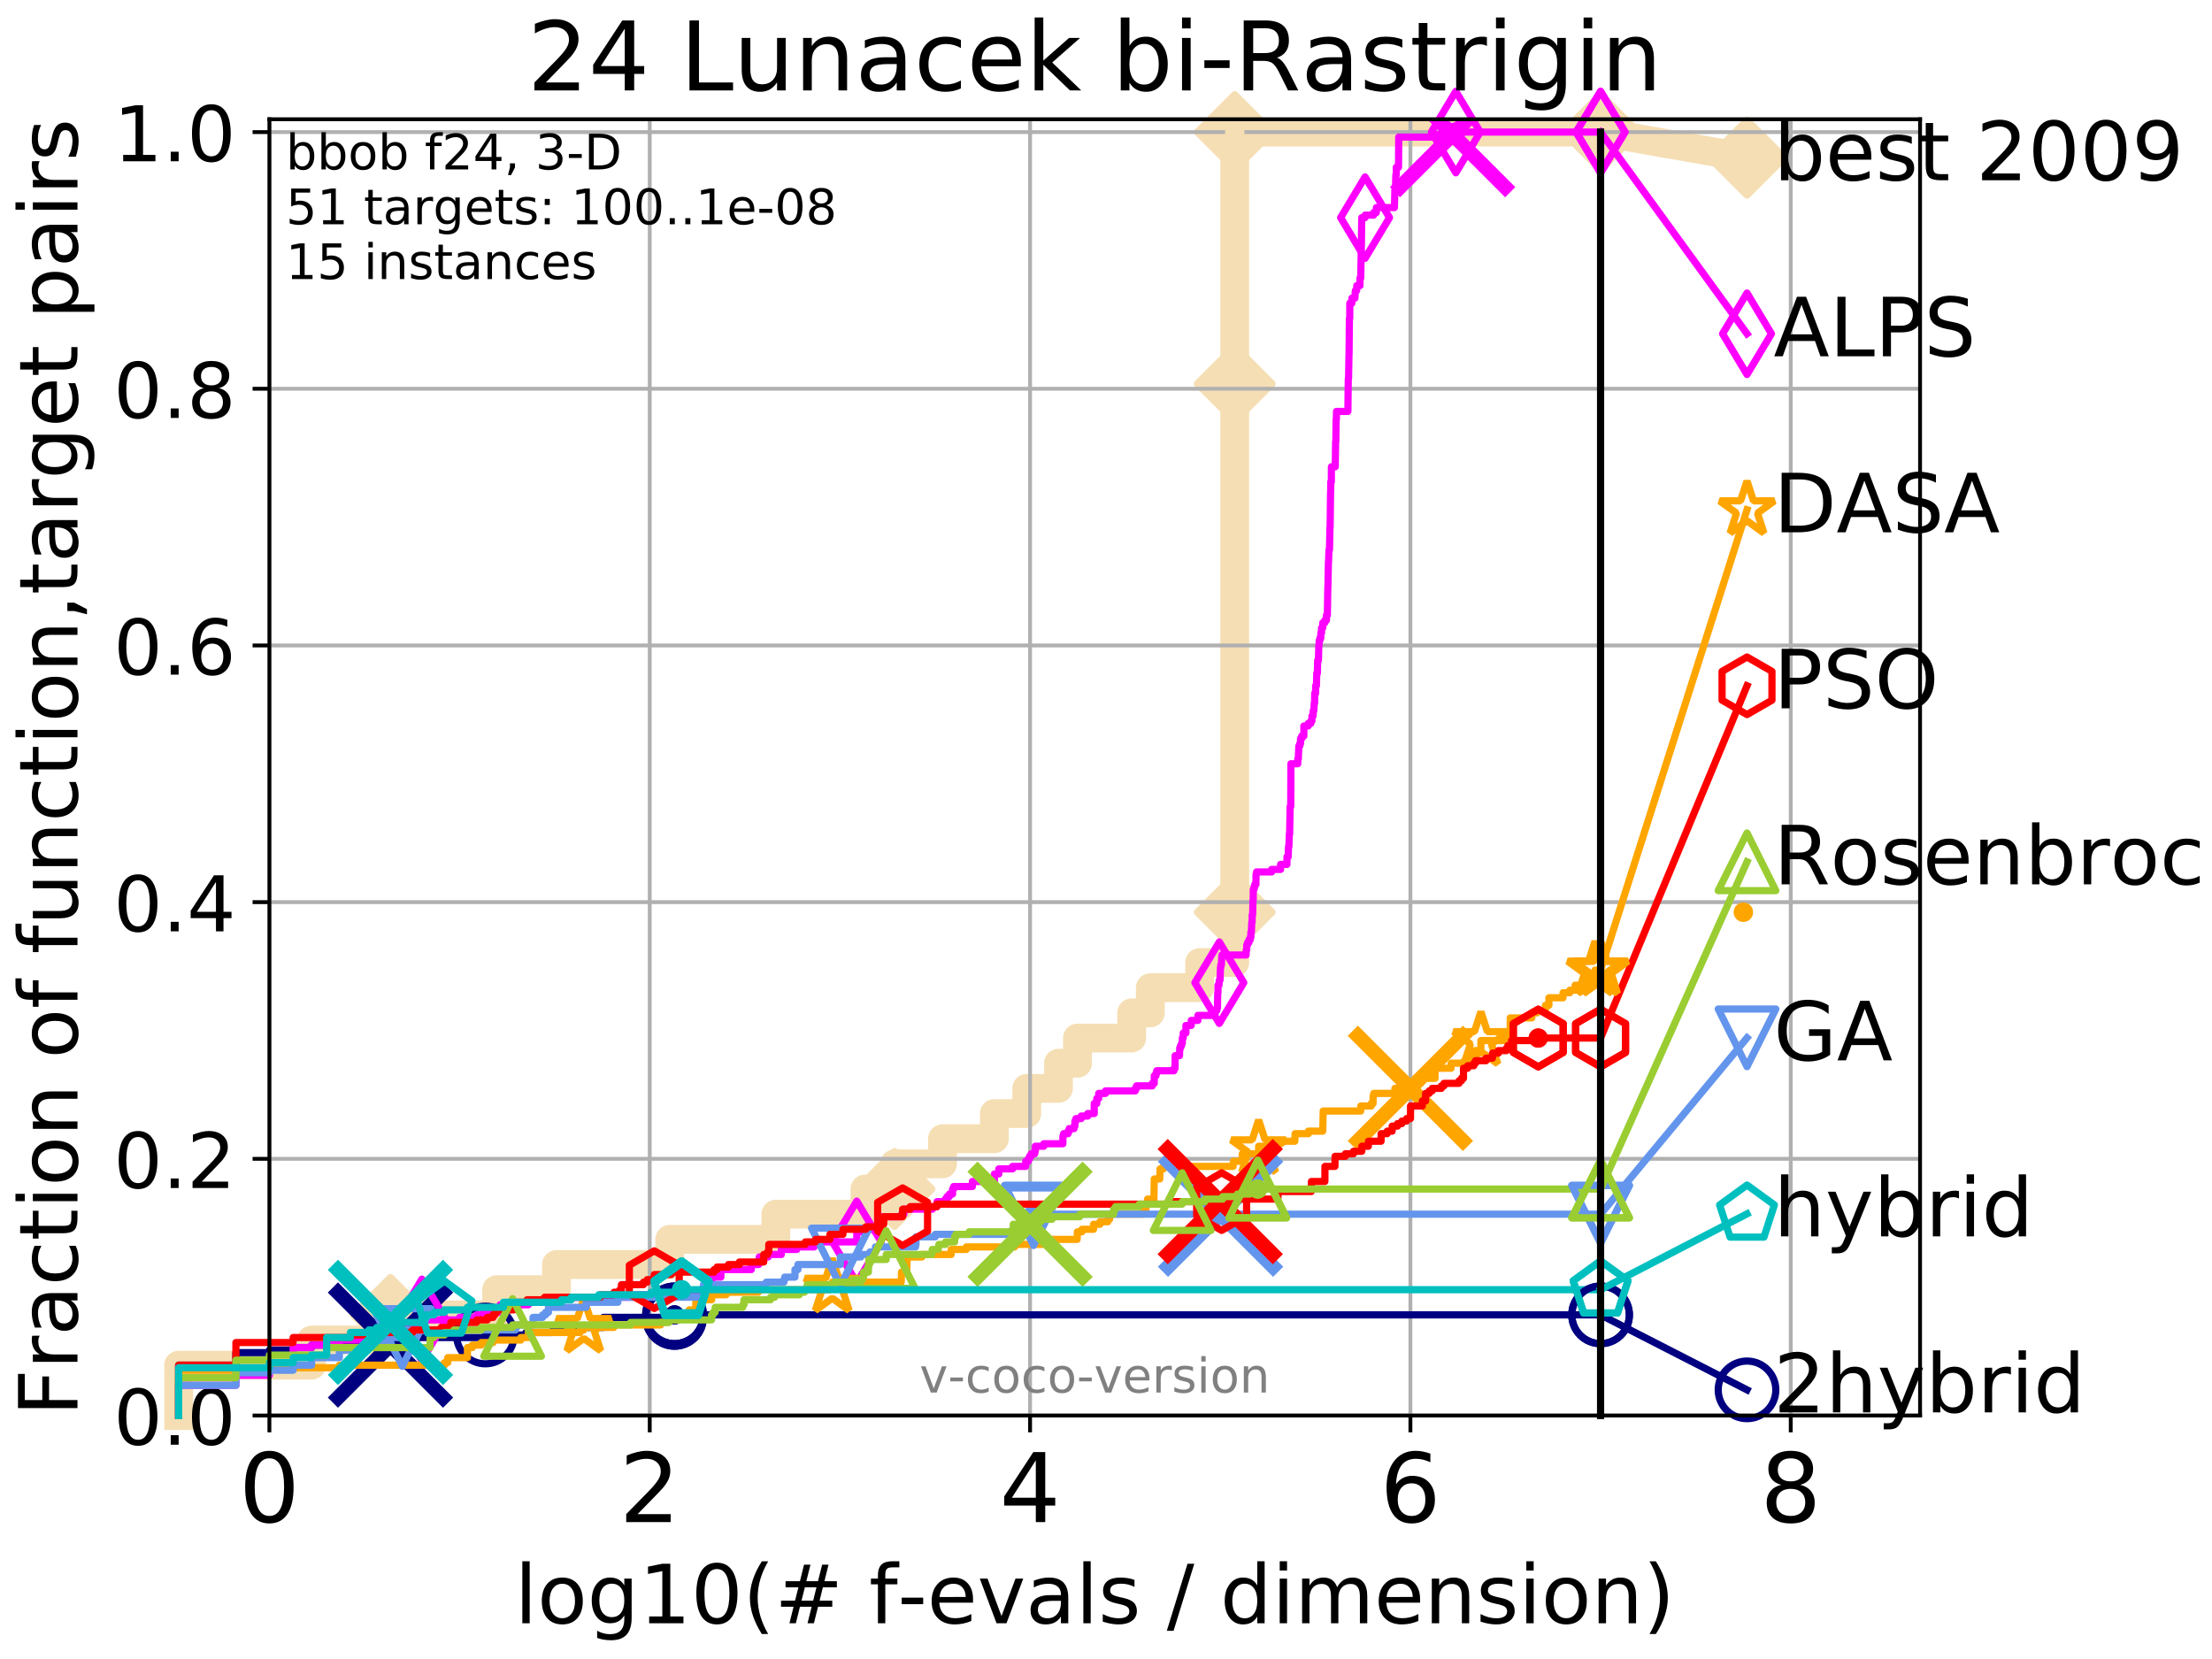 <?xml version="1.0" encoding="utf-8" standalone="no"?>
<!DOCTYPE svg PUBLIC "-//W3C//DTD SVG 1.1//EN"
  "http://www.w3.org/Graphics/SVG/1.1/DTD/svg11.dtd">
<!-- Created with matplotlib (http://matplotlib.org/) -->
<svg height="345.6pt" version="1.1" viewBox="0 0 460.8 345.6" width="460.8pt" xmlns="http://www.w3.org/2000/svg" xmlns:xlink="http://www.w3.org/1999/xlink">
 <defs>
  <style type="text/css">
*{stroke-linecap:butt;stroke-linejoin:round;}
  </style>
 </defs>
 <g id="figure_1">
  <g id="patch_1">
   <path d="M 0 345.6 
L 460.8 345.6 
L 460.8 0 
L 0 0 
z
" style="fill:#ffffff;"/>
  </g>
  <g id="axes_1">
   <g id="patch_2">
    <path d="M 56.12 294.88 
L 399.984 294.88 
L 399.984 24.84 
L 56.12 24.84 
z
" style="fill:#ffffff;"/>
   </g>
   <g id="line2d_1">
    <path d="M 37.219 294.88 
L 37.219 284.395 
L 64.909 284.395 
L 64.909 279.153 
L 81.348 279.153 
L 81.348 273.91 
L 103.46 273.91 
L 103.46 268.668 
L 115.926 268.668 
L 115.926 263.425 
L 139.509 263.425 
L 139.509 258.183 
L 161.619 258.183 
L 161.619 252.94 
L 180.194 252.94 
L 180.194 247.698 
L 186.339 247.698 
L 186.339 242.455 
L 196.341 242.455 
L 196.341 237.213 
L 207.144 237.213 
L 207.144 231.97 
L 213.893 231.97 
L 213.893 226.728 
L 220.496 226.728 
L 220.496 221.485 
L 224.465 221.485 
L 224.465 216.243 
L 235.748 216.243 
L 235.748 211 
L 239.63 211 
L 239.63 205.758 
L 249.906 205.758 
L 249.906 200.515 
L 257.216 200.515 
L 257.216 195.273 
L 257.216 195.273 
L 257.216 190.03 
L 257.216 190.03 
L 257.216 111.393 
L 257.217 111.393 
L 257.217 106.151 
L 257.217 106.151 
L 257.217 100.908 
L 257.217 100.908 
L 257.217 79.938 
L 257.217 79.938 
L 257.217 27.514 
L 333.43 27.514 
" style="fill:none;stroke:#f5deb3;stroke-linecap:square;stroke-width:6;"/>
   </g>
   <g id="line2d_2">
    <defs>
     <path d="M -0 7.778 
L 7.778 0 
L 0 -7.778 
L -7.778 -0 
z
" id="m6d12097b2b" style="stroke:#f5deb3;stroke-linejoin:miter;stroke-width:1.5;"/>
    </defs>
    <g>
     <use style="fill:#f5deb3;stroke:#f5deb3;stroke-linejoin:miter;stroke-width:1.5;" x="81.348" xlink:href="#m6d12097b2b" y="273.91"/>
     <use style="fill:#f5deb3;stroke:#f5deb3;stroke-linejoin:miter;stroke-width:1.5;" x="186.339" xlink:href="#m6d12097b2b" y="247.698"/>
     <use style="fill:#f5deb3;stroke:#f5deb3;stroke-linejoin:miter;stroke-width:1.5;" x="257.216" xlink:href="#m6d12097b2b" y="190.03"/>
     <use style="fill:#f5deb3;stroke:#f5deb3;stroke-linejoin:miter;stroke-width:1.5;" x="257.217" xlink:href="#m6d12097b2b" y="79.938"/>
     <use style="fill:#f5deb3;stroke:#f5deb3;stroke-linejoin:miter;stroke-width:1.5;" x="257.217" xlink:href="#m6d12097b2b" y="27.514"/>
     <use style="fill:#f5deb3;stroke:#f5deb3;stroke-linejoin:miter;stroke-width:1.5;" x="333.43" xlink:href="#m6d12097b2b" y="27.514"/>
    </g>
   </g>
   <g id="line2d_3">
    <path style="fill:none;stroke:#f5deb3;stroke-linecap:square;stroke-width:6;"/>
    <g/>
   </g>
   <g id="line2d_4">
    <path d="M 333.43 27.514 
L 363.934 32.861 
" style="fill:none;stroke:#f5deb3;stroke-linecap:square;stroke-width:6;"/>
    <g>
     <use style="fill:#f5deb3;stroke:#f5deb3;stroke-linejoin:miter;stroke-width:1.5;" x="333.43" xlink:href="#m6d12097b2b" y="27.514"/>
     <use style="fill:#f5deb3;stroke:#f5deb3;stroke-linejoin:miter;stroke-width:1.5;" x="363.934" xlink:href="#m6d12097b2b" y="32.861"/>
    </g>
   </g>
   <g id="matplotlib.axis_1">
    <g id="xtick_1">
     <g id="line2d_5">
      <path clip-path="url(#pbff506dde5)" d="M 56.12 294.88 
L 56.12 24.84 
" style="fill:none;stroke:#b0b0b0;stroke-linecap:square;stroke-width:0.8;"/>
     </g>
     <g id="line2d_6">
      <defs>
       <path d="M 0 0 
L 0 3.5 
" id="mcb75eeb886" style="stroke:#000000;stroke-width:0.8;"/>
      </defs>
      <g>
       <use style="stroke:#000000;stroke-width:0.8;" x="56.12" xlink:href="#mcb75eeb886" y="294.88"/>
      </g>
     </g>
     <g id="text_1">
      <!-- 0 -->
      <defs>
       <path d="M 31.781 66.406 
Q 24.172 66.406 20.328 58.906 
Q 16.5 51.422 16.5 36.375 
Q 16.5 21.391 20.328 13.891 
Q 24.172 6.391 31.781 6.391 
Q 39.453 6.391 43.281 13.891 
Q 47.125 21.391 47.125 36.375 
Q 47.125 51.422 43.281 58.906 
Q 39.453 66.406 31.781 66.406 
z
M 31.781 74.219 
Q 44.047 74.219 50.516 64.516 
Q 56.984 54.828 56.984 36.375 
Q 56.984 17.969 50.516 8.266 
Q 44.047 -1.422 31.781 -1.422 
Q 19.531 -1.422 13.062 8.266 
Q 6.594 17.969 6.594 36.375 
Q 6.594 54.828 13.062 64.516 
Q 19.531 74.219 31.781 74.219 
z
" id="DejaVuSans-30"/>
      </defs>
      <g transform="translate(49.758 317.077)scale(0.2 -0.2)">
       <use xlink:href="#DejaVuSans-30"/>
      </g>
     </g>
    </g>
    <g id="xtick_2">
     <g id="line2d_7">
      <path clip-path="url(#pbff506dde5)" d="M 135.351 294.88 
L 135.351 24.84 
" style="fill:none;stroke:#b0b0b0;stroke-linecap:square;stroke-width:0.8;"/>
     </g>
     <g id="line2d_8">
      <g>
       <use style="stroke:#000000;stroke-width:0.8;" x="135.351" xlink:href="#mcb75eeb886" y="294.88"/>
      </g>
     </g>
     <g id="text_2">
      <!-- 2 -->
      <defs>
       <path d="M 19.188 8.297 
L 53.609 8.297 
L 53.609 0 
L 7.328 0 
L 7.328 8.297 
Q 12.938 14.109 22.625 23.891 
Q 32.328 33.688 34.812 36.531 
Q 39.547 41.844 41.422 45.531 
Q 43.312 49.219 43.312 52.781 
Q 43.312 58.594 39.234 62.25 
Q 35.156 65.922 28.609 65.922 
Q 23.969 65.922 18.812 64.312 
Q 13.672 62.703 7.812 59.422 
L 7.812 69.391 
Q 13.766 71.781 18.938 73 
Q 24.125 74.219 28.422 74.219 
Q 39.75 74.219 46.484 68.547 
Q 53.219 62.891 53.219 53.422 
Q 53.219 48.922 51.531 44.891 
Q 49.859 40.875 45.406 35.406 
Q 44.188 33.984 37.641 27.219 
Q 31.109 20.453 19.188 8.297 
z
" id="DejaVuSans-32"/>
      </defs>
      <g transform="translate(128.989 317.077)scale(0.2 -0.2)">
       <use xlink:href="#DejaVuSans-32"/>
      </g>
     </g>
    </g>
    <g id="xtick_3">
     <g id="line2d_9">
      <path clip-path="url(#pbff506dde5)" d="M 214.583 294.88 
L 214.583 24.84 
" style="fill:none;stroke:#b0b0b0;stroke-linecap:square;stroke-width:0.8;"/>
     </g>
     <g id="line2d_10">
      <g>
       <use style="stroke:#000000;stroke-width:0.8;" x="214.583" xlink:href="#mcb75eeb886" y="294.88"/>
      </g>
     </g>
     <g id="text_3">
      <!-- 4 -->
      <defs>
       <path d="M 37.797 64.312 
L 12.891 25.391 
L 37.797 25.391 
z
M 35.203 72.906 
L 47.609 72.906 
L 47.609 25.391 
L 58.016 25.391 
L 58.016 17.188 
L 47.609 17.188 
L 47.609 0 
L 37.797 0 
L 37.797 17.188 
L 4.891 17.188 
L 4.891 26.703 
z
" id="DejaVuSans-34"/>
      </defs>
      <g transform="translate(208.22 317.077)scale(0.2 -0.2)">
       <use xlink:href="#DejaVuSans-34"/>
      </g>
     </g>
    </g>
    <g id="xtick_4">
     <g id="line2d_11">
      <path clip-path="url(#pbff506dde5)" d="M 293.814 294.88 
L 293.814 24.84 
" style="fill:none;stroke:#b0b0b0;stroke-linecap:square;stroke-width:0.8;"/>
     </g>
     <g id="line2d_12">
      <g>
       <use style="stroke:#000000;stroke-width:0.8;" x="293.814" xlink:href="#mcb75eeb886" y="294.88"/>
      </g>
     </g>
     <g id="text_4">
      <!-- 6 -->
      <defs>
       <path d="M 33.016 40.375 
Q 26.375 40.375 22.484 35.828 
Q 18.609 31.297 18.609 23.391 
Q 18.609 15.531 22.484 10.953 
Q 26.375 6.391 33.016 6.391 
Q 39.656 6.391 43.531 10.953 
Q 47.406 15.531 47.406 23.391 
Q 47.406 31.297 43.531 35.828 
Q 39.656 40.375 33.016 40.375 
z
M 52.594 71.297 
L 52.594 62.312 
Q 48.875 64.062 45.094 64.984 
Q 41.312 65.922 37.594 65.922 
Q 27.828 65.922 22.672 59.328 
Q 17.531 52.734 16.797 39.406 
Q 19.672 43.656 24.016 45.922 
Q 28.375 48.188 33.594 48.188 
Q 44.578 48.188 50.953 41.516 
Q 57.328 34.859 57.328 23.391 
Q 57.328 12.156 50.688 5.359 
Q 44.047 -1.422 33.016 -1.422 
Q 20.359 -1.422 13.672 8.266 
Q 6.984 17.969 6.984 36.375 
Q 6.984 53.656 15.188 63.938 
Q 23.391 74.219 37.203 74.219 
Q 40.922 74.219 44.703 73.484 
Q 48.484 72.75 52.594 71.297 
z
" id="DejaVuSans-36"/>
      </defs>
      <g transform="translate(287.452 317.077)scale(0.2 -0.2)">
       <use xlink:href="#DejaVuSans-36"/>
      </g>
     </g>
    </g>
    <g id="xtick_5">
     <g id="line2d_13">
      <path clip-path="url(#pbff506dde5)" d="M 373.045 294.88 
L 373.045 24.84 
" style="fill:none;stroke:#b0b0b0;stroke-linecap:square;stroke-width:0.8;"/>
     </g>
     <g id="line2d_14">
      <g>
       <use style="stroke:#000000;stroke-width:0.8;" x="373.045" xlink:href="#mcb75eeb886" y="294.88"/>
      </g>
     </g>
     <g id="text_5">
      <!-- 8 -->
      <defs>
       <path d="M 31.781 34.625 
Q 24.75 34.625 20.719 30.859 
Q 16.703 27.094 16.703 20.516 
Q 16.703 13.922 20.719 10.156 
Q 24.75 6.391 31.781 6.391 
Q 38.812 6.391 42.859 10.172 
Q 46.922 13.969 46.922 20.516 
Q 46.922 27.094 42.891 30.859 
Q 38.875 34.625 31.781 34.625 
z
M 21.922 38.812 
Q 15.578 40.375 12.031 44.719 
Q 8.5 49.078 8.5 55.328 
Q 8.5 64.062 14.719 69.141 
Q 20.953 74.219 31.781 74.219 
Q 42.672 74.219 48.875 69.141 
Q 55.078 64.062 55.078 55.328 
Q 55.078 49.078 51.531 44.719 
Q 48 40.375 41.703 38.812 
Q 48.828 37.156 52.797 32.312 
Q 56.781 27.484 56.781 20.516 
Q 56.781 9.906 50.312 4.234 
Q 43.844 -1.422 31.781 -1.422 
Q 19.734 -1.422 13.25 4.234 
Q 6.781 9.906 6.781 20.516 
Q 6.781 27.484 10.781 32.312 
Q 14.797 37.156 21.922 38.812 
z
M 18.312 54.391 
Q 18.312 48.734 21.844 45.562 
Q 25.391 42.391 31.781 42.391 
Q 38.141 42.391 41.719 45.562 
Q 45.312 48.734 45.312 54.391 
Q 45.312 60.062 41.719 63.234 
Q 38.141 66.406 31.781 66.406 
Q 25.391 66.406 21.844 63.234 
Q 18.312 60.062 18.312 54.391 
z
" id="DejaVuSans-38"/>
      </defs>
      <g transform="translate(366.683 317.077)scale(0.2 -0.2)">
       <use xlink:href="#DejaVuSans-38"/>
      </g>
     </g>
    </g>
    <g id="text_6">
     <!-- log10(# f-evals / dimension) -->
     <defs>
      <path d="M 9.422 75.984 
L 18.406 75.984 
L 18.406 0 
L 9.422 0 
z
" id="DejaVuSans-6c"/>
      <path d="M 30.609 48.391 
Q 23.391 48.391 19.188 42.75 
Q 14.984 37.109 14.984 27.297 
Q 14.984 17.484 19.156 11.844 
Q 23.344 6.203 30.609 6.203 
Q 37.797 6.203 41.984 11.859 
Q 46.188 17.531 46.188 27.297 
Q 46.188 37.016 41.984 42.703 
Q 37.797 48.391 30.609 48.391 
z
M 30.609 56 
Q 42.328 56 49.016 48.375 
Q 55.719 40.766 55.719 27.297 
Q 55.719 13.875 49.016 6.219 
Q 42.328 -1.422 30.609 -1.422 
Q 18.844 -1.422 12.172 6.219 
Q 5.516 13.875 5.516 27.297 
Q 5.516 40.766 12.172 48.375 
Q 18.844 56 30.609 56 
z
" id="DejaVuSans-6f"/>
      <path d="M 45.406 27.984 
Q 45.406 37.75 41.375 43.109 
Q 37.359 48.484 30.078 48.484 
Q 22.859 48.484 18.828 43.109 
Q 14.797 37.75 14.797 27.984 
Q 14.797 18.266 18.828 12.891 
Q 22.859 7.516 30.078 7.516 
Q 37.359 7.516 41.375 12.891 
Q 45.406 18.266 45.406 27.984 
z
M 54.391 6.781 
Q 54.391 -7.172 48.188 -13.984 
Q 42 -20.797 29.203 -20.797 
Q 24.469 -20.797 20.266 -20.094 
Q 16.062 -19.391 12.109 -17.922 
L 12.109 -9.188 
Q 16.062 -11.328 19.922 -12.344 
Q 23.781 -13.375 27.781 -13.375 
Q 36.625 -13.375 41.016 -8.766 
Q 45.406 -4.156 45.406 5.172 
L 45.406 9.625 
Q 42.625 4.781 38.281 2.391 
Q 33.938 0 27.875 0 
Q 17.828 0 11.672 7.656 
Q 5.516 15.328 5.516 27.984 
Q 5.516 40.672 11.672 48.328 
Q 17.828 56 27.875 56 
Q 33.938 56 38.281 53.609 
Q 42.625 51.219 45.406 46.391 
L 45.406 54.688 
L 54.391 54.688 
z
" id="DejaVuSans-67"/>
      <path d="M 12.406 8.297 
L 28.516 8.297 
L 28.516 63.922 
L 10.984 60.406 
L 10.984 69.391 
L 28.422 72.906 
L 38.281 72.906 
L 38.281 8.297 
L 54.391 8.297 
L 54.391 0 
L 12.406 0 
z
" id="DejaVuSans-31"/>
      <path d="M 31 75.875 
Q 24.469 64.656 21.281 53.656 
Q 18.109 42.672 18.109 31.391 
Q 18.109 20.125 21.312 9.062 
Q 24.516 -2 31 -13.188 
L 23.188 -13.188 
Q 15.875 -1.703 12.234 9.375 
Q 8.594 20.453 8.594 31.391 
Q 8.594 42.281 12.203 53.312 
Q 15.828 64.359 23.188 75.875 
z
" id="DejaVuSans-28"/>
      <path d="M 51.125 44 
L 36.922 44 
L 32.812 27.688 
L 47.125 27.688 
z
M 43.797 71.781 
L 38.719 51.516 
L 52.984 51.516 
L 58.109 71.781 
L 65.922 71.781 
L 60.891 51.516 
L 76.125 51.516 
L 76.125 44 
L 58.984 44 
L 54.984 27.688 
L 70.516 27.688 
L 70.516 20.219 
L 53.078 20.219 
L 48 0 
L 40.188 0 
L 45.219 20.219 
L 30.906 20.219 
L 25.875 0 
L 18.016 0 
L 23.094 20.219 
L 7.719 20.219 
L 7.719 27.688 
L 24.906 27.688 
L 29 44 
L 13.281 44 
L 13.281 51.516 
L 30.906 51.516 
L 35.891 71.781 
z
" id="DejaVuSans-23"/>
      <path id="DejaVuSans-20"/>
      <path d="M 37.109 75.984 
L 37.109 68.5 
L 28.516 68.5 
Q 23.688 68.5 21.797 66.547 
Q 19.922 64.594 19.922 59.516 
L 19.922 54.688 
L 34.719 54.688 
L 34.719 47.703 
L 19.922 47.703 
L 19.922 0 
L 10.891 0 
L 10.891 47.703 
L 2.297 47.703 
L 2.297 54.688 
L 10.891 54.688 
L 10.891 58.5 
Q 10.891 67.625 15.141 71.797 
Q 19.391 75.984 28.609 75.984 
z
" id="DejaVuSans-66"/>
      <path d="M 4.891 31.391 
L 31.203 31.391 
L 31.203 23.391 
L 4.891 23.391 
z
" id="DejaVuSans-2d"/>
      <path d="M 56.203 29.594 
L 56.203 25.203 
L 14.891 25.203 
Q 15.484 15.922 20.484 11.062 
Q 25.484 6.203 34.422 6.203 
Q 39.594 6.203 44.453 7.469 
Q 49.312 8.734 54.109 11.281 
L 54.109 2.781 
Q 49.266 0.734 44.188 -0.344 
Q 39.109 -1.422 33.891 -1.422 
Q 20.797 -1.422 13.156 6.188 
Q 5.516 13.812 5.516 26.812 
Q 5.516 40.234 12.766 48.109 
Q 20.016 56 32.328 56 
Q 43.359 56 49.781 48.891 
Q 56.203 41.797 56.203 29.594 
z
M 47.219 32.234 
Q 47.125 39.594 43.094 43.984 
Q 39.062 48.391 32.422 48.391 
Q 24.906 48.391 20.391 44.141 
Q 15.875 39.891 15.188 32.172 
z
" id="DejaVuSans-65"/>
      <path d="M 2.984 54.688 
L 12.5 54.688 
L 29.594 8.797 
L 46.688 54.688 
L 56.203 54.688 
L 35.688 0 
L 23.484 0 
z
" id="DejaVuSans-76"/>
      <path d="M 34.281 27.484 
Q 23.391 27.484 19.188 25 
Q 14.984 22.516 14.984 16.5 
Q 14.984 11.719 18.141 8.906 
Q 21.297 6.109 26.703 6.109 
Q 34.188 6.109 38.703 11.406 
Q 43.219 16.703 43.219 25.484 
L 43.219 27.484 
z
M 52.203 31.203 
L 52.203 0 
L 43.219 0 
L 43.219 8.297 
Q 40.141 3.328 35.547 0.953 
Q 30.953 -1.422 24.312 -1.422 
Q 15.922 -1.422 10.953 3.297 
Q 6 8.016 6 15.922 
Q 6 25.141 12.172 29.828 
Q 18.359 34.516 30.609 34.516 
L 43.219 34.516 
L 43.219 35.406 
Q 43.219 41.609 39.141 45 
Q 35.062 48.391 27.688 48.391 
Q 23 48.391 18.547 47.266 
Q 14.109 46.141 10.016 43.891 
L 10.016 52.203 
Q 14.938 54.109 19.578 55.047 
Q 24.219 56 28.609 56 
Q 40.484 56 46.344 49.844 
Q 52.203 43.703 52.203 31.203 
z
" id="DejaVuSans-61"/>
      <path d="M 44.281 53.078 
L 44.281 44.578 
Q 40.484 46.531 36.375 47.5 
Q 32.281 48.484 27.875 48.484 
Q 21.188 48.484 17.844 46.438 
Q 14.5 44.391 14.5 40.281 
Q 14.5 37.156 16.891 35.375 
Q 19.281 33.594 26.516 31.984 
L 29.594 31.297 
Q 39.156 29.25 43.188 25.516 
Q 47.219 21.781 47.219 15.094 
Q 47.219 7.469 41.188 3.016 
Q 35.156 -1.422 24.609 -1.422 
Q 20.219 -1.422 15.453 -0.562 
Q 10.688 0.297 5.422 2 
L 5.422 11.281 
Q 10.406 8.688 15.234 7.391 
Q 20.062 6.109 24.812 6.109 
Q 31.156 6.109 34.562 8.281 
Q 37.984 10.453 37.984 14.406 
Q 37.984 18.062 35.516 20.016 
Q 33.062 21.969 24.703 23.781 
L 21.578 24.516 
Q 13.234 26.266 9.516 29.906 
Q 5.812 33.547 5.812 39.891 
Q 5.812 47.609 11.281 51.797 
Q 16.75 56 26.812 56 
Q 31.781 56 36.172 55.266 
Q 40.578 54.547 44.281 53.078 
z
" id="DejaVuSans-73"/>
      <path d="M 25.391 72.906 
L 33.688 72.906 
L 8.297 -9.281 
L 0 -9.281 
z
" id="DejaVuSans-2f"/>
      <path d="M 45.406 46.391 
L 45.406 75.984 
L 54.391 75.984 
L 54.391 0 
L 45.406 0 
L 45.406 8.203 
Q 42.578 3.328 38.25 0.953 
Q 33.938 -1.422 27.875 -1.422 
Q 17.969 -1.422 11.734 6.484 
Q 5.516 14.406 5.516 27.297 
Q 5.516 40.188 11.734 48.094 
Q 17.969 56 27.875 56 
Q 33.938 56 38.25 53.625 
Q 42.578 51.266 45.406 46.391 
z
M 14.797 27.297 
Q 14.797 17.391 18.875 11.75 
Q 22.953 6.109 30.078 6.109 
Q 37.203 6.109 41.297 11.75 
Q 45.406 17.391 45.406 27.297 
Q 45.406 37.203 41.297 42.844 
Q 37.203 48.484 30.078 48.484 
Q 22.953 48.484 18.875 42.844 
Q 14.797 37.203 14.797 27.297 
z
" id="DejaVuSans-64"/>
      <path d="M 9.422 54.688 
L 18.406 54.688 
L 18.406 0 
L 9.422 0 
z
M 9.422 75.984 
L 18.406 75.984 
L 18.406 64.594 
L 9.422 64.594 
z
" id="DejaVuSans-69"/>
      <path d="M 52 44.188 
Q 55.375 50.25 60.062 53.125 
Q 64.75 56 71.094 56 
Q 79.641 56 84.281 50.016 
Q 88.922 44.047 88.922 33.016 
L 88.922 0 
L 79.891 0 
L 79.891 32.719 
Q 79.891 40.578 77.094 44.375 
Q 74.312 48.188 68.609 48.188 
Q 61.625 48.188 57.562 43.547 
Q 53.516 38.922 53.516 30.906 
L 53.516 0 
L 44.484 0 
L 44.484 32.719 
Q 44.484 40.625 41.703 44.406 
Q 38.922 48.188 33.109 48.188 
Q 26.219 48.188 22.156 43.531 
Q 18.109 38.875 18.109 30.906 
L 18.109 0 
L 9.078 0 
L 9.078 54.688 
L 18.109 54.688 
L 18.109 46.188 
Q 21.188 51.219 25.484 53.609 
Q 29.781 56 35.688 56 
Q 41.656 56 45.828 52.969 
Q 50 49.953 52 44.188 
z
" id="DejaVuSans-6d"/>
      <path d="M 54.891 33.016 
L 54.891 0 
L 45.906 0 
L 45.906 32.719 
Q 45.906 40.484 42.875 44.328 
Q 39.844 48.188 33.797 48.188 
Q 26.516 48.188 22.312 43.547 
Q 18.109 38.922 18.109 30.906 
L 18.109 0 
L 9.078 0 
L 9.078 54.688 
L 18.109 54.688 
L 18.109 46.188 
Q 21.344 51.125 25.703 53.562 
Q 30.078 56 35.797 56 
Q 45.219 56 50.047 50.172 
Q 54.891 44.344 54.891 33.016 
z
" id="DejaVuSans-6e"/>
      <path d="M 8.016 75.875 
L 15.828 75.875 
Q 23.141 64.359 26.781 53.312 
Q 30.422 42.281 30.422 31.391 
Q 30.422 20.453 26.781 9.375 
Q 23.141 -1.703 15.828 -13.188 
L 8.016 -13.188 
Q 14.5 -2 17.703 9.062 
Q 20.906 20.125 20.906 31.391 
Q 20.906 42.672 17.703 53.656 
Q 14.5 64.656 8.016 75.875 
z
" id="DejaVuSans-29"/>
     </defs>
     <g transform="translate(107.211 338.154)scale(0.17 -0.17)">
      <use xlink:href="#DejaVuSans-6c"/>
      <use x="27.783" xlink:href="#DejaVuSans-6f"/>
      <use x="88.965" xlink:href="#DejaVuSans-67"/>
      <use x="152.441" xlink:href="#DejaVuSans-31"/>
      <use x="216.064" xlink:href="#DejaVuSans-30"/>
      <use x="279.688" xlink:href="#DejaVuSans-28"/>
      <use x="318.701" xlink:href="#DejaVuSans-23"/>
      <use x="402.49" xlink:href="#DejaVuSans-20"/>
      <use x="434.277" xlink:href="#DejaVuSans-66"/>
      <use x="469.404" xlink:href="#DejaVuSans-2d"/>
      <use x="505.488" xlink:href="#DejaVuSans-65"/>
      <use x="567.012" xlink:href="#DejaVuSans-76"/>
      <use x="626.191" xlink:href="#DejaVuSans-61"/>
      <use x="687.471" xlink:href="#DejaVuSans-6c"/>
      <use x="715.254" xlink:href="#DejaVuSans-73"/>
      <use x="767.354" xlink:href="#DejaVuSans-20"/>
      <use x="799.141" xlink:href="#DejaVuSans-2f"/>
      <use x="832.832" xlink:href="#DejaVuSans-20"/>
      <use x="864.619" xlink:href="#DejaVuSans-64"/>
      <use x="928.096" xlink:href="#DejaVuSans-69"/>
      <use x="955.879" xlink:href="#DejaVuSans-6d"/>
      <use x="1053.291" xlink:href="#DejaVuSans-65"/>
      <use x="1114.814" xlink:href="#DejaVuSans-6e"/>
      <use x="1178.193" xlink:href="#DejaVuSans-73"/>
      <use x="1230.293" xlink:href="#DejaVuSans-69"/>
      <use x="1258.076" xlink:href="#DejaVuSans-6f"/>
      <use x="1319.258" xlink:href="#DejaVuSans-6e"/>
      <use x="1382.637" xlink:href="#DejaVuSans-29"/>
     </g>
    </g>
   </g>
   <g id="matplotlib.axis_2">
    <g id="ytick_1">
     <g id="line2d_15">
      <path clip-path="url(#pbff506dde5)" d="M 56.12 294.88 
L 399.984 294.88 
" style="fill:none;stroke:#b0b0b0;stroke-linecap:square;stroke-width:0.8;"/>
     </g>
     <g id="line2d_16">
      <defs>
       <path d="M 0 0 
L -3.5 0 
" id="m4199c938a6" style="stroke:#000000;stroke-width:0.8;"/>
      </defs>
      <g>
       <use style="stroke:#000000;stroke-width:0.8;" x="56.12" xlink:href="#m4199c938a6" y="294.88"/>
      </g>
     </g>
     <g id="text_7">
      <!-- 0.0 -->
      <defs>
       <path d="M 10.688 12.406 
L 21 12.406 
L 21 0 
L 10.688 0 
z
" id="DejaVuSans-2e"/>
      </defs>
      <g transform="translate(23.675 300.959)scale(0.16 -0.16)">
       <use xlink:href="#DejaVuSans-30"/>
       <use x="63.623" xlink:href="#DejaVuSans-2e"/>
       <use x="95.41" xlink:href="#DejaVuSans-30"/>
      </g>
     </g>
    </g>
    <g id="ytick_2">
     <g id="line2d_17">
      <path clip-path="url(#pbff506dde5)" d="M 56.12 241.407 
L 399.984 241.407 
" style="fill:none;stroke:#b0b0b0;stroke-linecap:square;stroke-width:0.8;"/>
     </g>
     <g id="line2d_18">
      <g>
       <use style="stroke:#000000;stroke-width:0.8;" x="56.12" xlink:href="#m4199c938a6" y="241.407"/>
      </g>
     </g>
     <g id="text_8">
      <!-- 0.2 -->
      <g transform="translate(23.675 247.485)scale(0.16 -0.16)">
       <use xlink:href="#DejaVuSans-30"/>
       <use x="63.623" xlink:href="#DejaVuSans-2e"/>
       <use x="95.41" xlink:href="#DejaVuSans-32"/>
      </g>
     </g>
    </g>
    <g id="ytick_3">
     <g id="line2d_19">
      <path clip-path="url(#pbff506dde5)" d="M 56.12 187.933 
L 399.984 187.933 
" style="fill:none;stroke:#b0b0b0;stroke-linecap:square;stroke-width:0.8;"/>
     </g>
     <g id="line2d_20">
      <g>
       <use style="stroke:#000000;stroke-width:0.8;" x="56.12" xlink:href="#m4199c938a6" y="187.933"/>
      </g>
     </g>
     <g id="text_9">
      <!-- 0.4 -->
      <g transform="translate(23.675 194.012)scale(0.16 -0.16)">
       <use xlink:href="#DejaVuSans-30"/>
       <use x="63.623" xlink:href="#DejaVuSans-2e"/>
       <use x="95.41" xlink:href="#DejaVuSans-34"/>
      </g>
     </g>
    </g>
    <g id="ytick_4">
     <g id="line2d_21">
      <path clip-path="url(#pbff506dde5)" d="M 56.12 134.46 
L 399.984 134.46 
" style="fill:none;stroke:#b0b0b0;stroke-linecap:square;stroke-width:0.8;"/>
     </g>
     <g id="line2d_22">
      <g>
       <use style="stroke:#000000;stroke-width:0.8;" x="56.12" xlink:href="#m4199c938a6" y="134.46"/>
      </g>
     </g>
     <g id="text_10">
      <!-- 0.6 -->
      <g transform="translate(23.675 140.539)scale(0.16 -0.16)">
       <use xlink:href="#DejaVuSans-30"/>
       <use x="63.623" xlink:href="#DejaVuSans-2e"/>
       <use x="95.41" xlink:href="#DejaVuSans-36"/>
      </g>
     </g>
    </g>
    <g id="ytick_5">
     <g id="line2d_23">
      <path clip-path="url(#pbff506dde5)" d="M 56.12 80.987 
L 399.984 80.987 
" style="fill:none;stroke:#b0b0b0;stroke-linecap:square;stroke-width:0.8;"/>
     </g>
     <g id="line2d_24">
      <g>
       <use style="stroke:#000000;stroke-width:0.8;" x="56.12" xlink:href="#m4199c938a6" y="80.987"/>
      </g>
     </g>
     <g id="text_11">
      <!-- 0.8 -->
      <g transform="translate(23.675 87.066)scale(0.16 -0.16)">
       <use xlink:href="#DejaVuSans-30"/>
       <use x="63.623" xlink:href="#DejaVuSans-2e"/>
       <use x="95.41" xlink:href="#DejaVuSans-38"/>
      </g>
     </g>
    </g>
    <g id="ytick_6">
     <g id="line2d_25">
      <path clip-path="url(#pbff506dde5)" d="M 56.12 27.514 
L 399.984 27.514 
" style="fill:none;stroke:#b0b0b0;stroke-linecap:square;stroke-width:0.8;"/>
     </g>
     <g id="line2d_26">
      <g>
       <use style="stroke:#000000;stroke-width:0.8;" x="56.12" xlink:href="#m4199c938a6" y="27.514"/>
      </g>
     </g>
     <g id="text_12">
      <!-- 1.0 -->
      <g transform="translate(23.675 33.592)scale(0.16 -0.16)">
       <use xlink:href="#DejaVuSans-31"/>
       <use x="63.623" xlink:href="#DejaVuSans-2e"/>
       <use x="95.41" xlink:href="#DejaVuSans-30"/>
      </g>
     </g>
    </g>
    <g id="text_13">
     <!-- Fraction of function,target pairs -->
     <defs>
      <path d="M 9.812 72.906 
L 51.703 72.906 
L 51.703 64.594 
L 19.672 64.594 
L 19.672 43.109 
L 48.578 43.109 
L 48.578 34.812 
L 19.672 34.812 
L 19.672 0 
L 9.812 0 
z
" id="DejaVuSans-46"/>
      <path d="M 41.109 46.297 
Q 39.594 47.172 37.812 47.578 
Q 36.031 48 33.891 48 
Q 26.266 48 22.188 43.047 
Q 18.109 38.094 18.109 28.812 
L 18.109 0 
L 9.078 0 
L 9.078 54.688 
L 18.109 54.688 
L 18.109 46.188 
Q 20.953 51.172 25.484 53.578 
Q 30.031 56 36.531 56 
Q 37.453 56 38.578 55.875 
Q 39.703 55.766 41.062 55.516 
z
" id="DejaVuSans-72"/>
      <path d="M 48.781 52.594 
L 48.781 44.188 
Q 44.969 46.297 41.141 47.344 
Q 37.312 48.391 33.406 48.391 
Q 24.656 48.391 19.812 42.844 
Q 14.984 37.312 14.984 27.297 
Q 14.984 17.281 19.812 11.734 
Q 24.656 6.203 33.406 6.203 
Q 37.312 6.203 41.141 7.25 
Q 44.969 8.297 48.781 10.406 
L 48.781 2.094 
Q 45.016 0.344 40.984 -0.531 
Q 36.969 -1.422 32.422 -1.422 
Q 20.062 -1.422 12.781 6.344 
Q 5.516 14.109 5.516 27.297 
Q 5.516 40.672 12.859 48.328 
Q 20.219 56 33.016 56 
Q 37.156 56 41.109 55.141 
Q 45.062 54.297 48.781 52.594 
z
" id="DejaVuSans-63"/>
      <path d="M 18.312 70.219 
L 18.312 54.688 
L 36.812 54.688 
L 36.812 47.703 
L 18.312 47.703 
L 18.312 18.016 
Q 18.312 11.328 20.141 9.422 
Q 21.969 7.516 27.594 7.516 
L 36.812 7.516 
L 36.812 0 
L 27.594 0 
Q 17.188 0 13.234 3.875 
Q 9.281 7.766 9.281 18.016 
L 9.281 47.703 
L 2.688 47.703 
L 2.688 54.688 
L 9.281 54.688 
L 9.281 70.219 
z
" id="DejaVuSans-74"/>
      <path d="M 8.5 21.578 
L 8.5 54.688 
L 17.484 54.688 
L 17.484 21.922 
Q 17.484 14.156 20.5 10.266 
Q 23.531 6.391 29.594 6.391 
Q 36.859 6.391 41.078 11.031 
Q 45.312 15.672 45.312 23.688 
L 45.312 54.688 
L 54.297 54.688 
L 54.297 0 
L 45.312 0 
L 45.312 8.406 
Q 42.047 3.422 37.719 1 
Q 33.406 -1.422 27.688 -1.422 
Q 18.266 -1.422 13.375 4.438 
Q 8.5 10.297 8.5 21.578 
z
M 31.109 56 
z
" id="DejaVuSans-75"/>
      <path d="M 11.719 12.406 
L 22.016 12.406 
L 22.016 4 
L 14.016 -11.625 
L 7.719 -11.625 
L 11.719 4 
z
" id="DejaVuSans-2c"/>
      <path d="M 18.109 8.203 
L 18.109 -20.797 
L 9.078 -20.797 
L 9.078 54.688 
L 18.109 54.688 
L 18.109 46.391 
Q 20.953 51.266 25.266 53.625 
Q 29.594 56 35.594 56 
Q 45.562 56 51.781 48.094 
Q 58.016 40.188 58.016 27.297 
Q 58.016 14.406 51.781 6.484 
Q 45.562 -1.422 35.594 -1.422 
Q 29.594 -1.422 25.266 0.953 
Q 20.953 3.328 18.109 8.203 
z
M 48.688 27.297 
Q 48.688 37.203 44.609 42.844 
Q 40.531 48.484 33.406 48.484 
Q 26.266 48.484 22.188 42.844 
Q 18.109 37.203 18.109 27.297 
Q 18.109 17.391 22.188 11.75 
Q 26.266 6.109 33.406 6.109 
Q 40.531 6.109 44.609 11.75 
Q 48.688 17.391 48.688 27.297 
z
" id="DejaVuSans-70"/>
     </defs>
     <g transform="translate(16.14 294.999)rotate(-90)scale(0.17 -0.17)">
      <use xlink:href="#DejaVuSans-46"/>
      <use x="57.41" xlink:href="#DejaVuSans-72"/>
      <use x="98.523" xlink:href="#DejaVuSans-61"/>
      <use x="159.803" xlink:href="#DejaVuSans-63"/>
      <use x="214.783" xlink:href="#DejaVuSans-74"/>
      <use x="253.992" xlink:href="#DejaVuSans-69"/>
      <use x="281.775" xlink:href="#DejaVuSans-6f"/>
      <use x="342.957" xlink:href="#DejaVuSans-6e"/>
      <use x="406.336" xlink:href="#DejaVuSans-20"/>
      <use x="438.123" xlink:href="#DejaVuSans-6f"/>
      <use x="499.305" xlink:href="#DejaVuSans-66"/>
      <use x="534.51" xlink:href="#DejaVuSans-20"/>
      <use x="566.297" xlink:href="#DejaVuSans-66"/>
      <use x="601.502" xlink:href="#DejaVuSans-75"/>
      <use x="664.881" xlink:href="#DejaVuSans-6e"/>
      <use x="728.26" xlink:href="#DejaVuSans-63"/>
      <use x="783.24" xlink:href="#DejaVuSans-74"/>
      <use x="822.449" xlink:href="#DejaVuSans-69"/>
      <use x="850.232" xlink:href="#DejaVuSans-6f"/>
      <use x="911.414" xlink:href="#DejaVuSans-6e"/>
      <use x="974.793" xlink:href="#DejaVuSans-2c"/>
      <use x="1006.58" xlink:href="#DejaVuSans-74"/>
      <use x="1045.789" xlink:href="#DejaVuSans-61"/>
      <use x="1107.068" xlink:href="#DejaVuSans-72"/>
      <use x="1148.166" xlink:href="#DejaVuSans-67"/>
      <use x="1211.643" xlink:href="#DejaVuSans-65"/>
      <use x="1273.166" xlink:href="#DejaVuSans-74"/>
      <use x="1312.375" xlink:href="#DejaVuSans-20"/>
      <use x="1344.162" xlink:href="#DejaVuSans-70"/>
      <use x="1407.639" xlink:href="#DejaVuSans-61"/>
      <use x="1468.918" xlink:href="#DejaVuSans-69"/>
      <use x="1496.701" xlink:href="#DejaVuSans-72"/>
      <use x="1537.814" xlink:href="#DejaVuSans-73"/>
     </g>
    </g>
   </g>
   <g id="line2d_27">
    <defs>
     <path d="M 0 1.5 
C 0.398 1.5 0.779 1.342 1.061 1.061 
C 1.342 0.779 1.5 0.398 1.5 0 
C 1.5 -0.398 1.342 -0.779 1.061 -1.061 
C 0.779 -1.342 0.398 -1.5 0 -1.5 
C -0.398 -1.5 -0.779 -1.342 -1.061 -1.061 
C -1.342 -0.779 -1.5 -0.398 -1.5 0 
C -1.5 0.398 -1.342 0.779 -1.061 1.061 
C -0.779 1.342 -0.398 1.5 0 1.5 
z
" id="m4139edd8a3" style="stroke:#f5deb3;"/>
    </defs>
    <g>
     <use style="fill:#f5deb3;stroke:#f5deb3;" x="257.217" xlink:href="#m4139edd8a3" y="27.514"/>
     <use style="fill:#f5deb3;stroke:#f5deb3;" x="257.217" xlink:href="#m4139edd8a3" y="27.514"/>
    </g>
   </g>
   <g id="line2d_28">
    <defs>
     <path d="M 0 1.5 
C 0.398 1.5 0.779 1.342 1.061 1.061 
C 1.342 0.779 1.5 0.398 1.5 0 
C 1.5 -0.398 1.342 -0.779 1.061 -1.061 
C 0.779 -1.342 0.398 -1.5 0 -1.5 
C -0.398 -1.5 -0.779 -1.342 -1.061 -1.061 
C -1.342 -0.779 -1.5 -0.398 -1.5 0 
C -1.5 0.398 -1.342 0.779 -1.061 1.061 
C -0.779 1.342 -0.398 1.5 0 1.5 
z
" id="mfea4909622" style="stroke:#000080;"/>
    </defs>
    <g>
     <use style="fill:#000080;stroke:#000080;" x="140.515" xlink:href="#mfea4909622" y="273.91"/>
     <use style="fill:#000080;stroke:#000080;" x="140.515" xlink:href="#mfea4909622" y="273.91"/>
    </g>
   </g>
   <g id="line2d_29">
    <path d="M 37.219 294.88 
L 37.219 284.395 
L 49.144 284.395 
L 49.144 281.774 
L 56.12 281.774 
L 56.12 281.25 
L 61.07 281.25 
L 61.07 280.725 
L 64.909 280.725 
L 64.909 280.201 
L 82.623 280.201 
L 82.623 279.677 
L 83.81 279.677 
L 83.81 278.628 
L 101.11 278.628 
L 101.11 278.104 
L 109.56 278.104 
L 109.56 277.58 
L 115.201 277.58 
L 115.201 277.056 
L 121.226 277.056 
L 121.226 276.531 
L 125.68 276.531 
L 125.68 274.434 
L 140.515 274.434 
L 140.515 273.91 
L 333.43 273.91 
" style="fill:none;stroke:#000080;stroke-linecap:square;stroke-width:1.5;"/>
   </g>
   <g id="line2d_30">
    <defs>
     <path d="M 0 6 
C 1.591 6 3.117 5.368 4.243 4.243 
C 5.368 3.117 6 1.591 6 0 
C 6 -1.591 5.368 -3.117 4.243 -4.243 
C 3.117 -5.368 1.591 -6 0 -6 
C -1.591 -6 -3.117 -5.368 -4.243 -4.243 
C -5.368 -3.117 -6 -1.591 -6 0 
C -6 1.591 -5.368 3.117 -4.243 4.243 
C -3.117 5.368 -1.591 6 0 6 
z
" id="m6829c137fb" style="stroke:#000080;stroke-width:1.5;"/>
    </defs>
    <g>
     <use style="fill-opacity:0;stroke:#000080;stroke-width:1.5;" x="101.11" xlink:href="#m6829c137fb" y="278.104"/>
     <use style="fill-opacity:0;stroke:#000080;stroke-width:1.5;" x="140.515" xlink:href="#m6829c137fb" y="274.434"/>
     <use style="fill-opacity:0;stroke:#000080;stroke-width:1.5;" x="140.515" xlink:href="#m6829c137fb" y="274.434"/>
     <use style="fill-opacity:0;stroke:#000080;stroke-width:1.5;" x="140.515" xlink:href="#m6829c137fb" y="273.91"/>
     <use style="fill-opacity:0;stroke:#000080;stroke-width:1.5;" x="140.515" xlink:href="#m6829c137fb" y="273.91"/>
     <use style="fill-opacity:0;stroke:#000080;stroke-width:1.5;" x="333.43" xlink:href="#m6829c137fb" y="273.91"/>
    </g>
   </g>
   <g id="line2d_31">
    <path style="fill:none;stroke:#000080;stroke-linecap:square;stroke-width:1.5;"/>
    <g/>
   </g>
   <g id="line2d_32">
    <path clip-path="url(#pbff506dde5)" d="M 81.348 280.201 
" style="fill:none;stroke:#000080;stroke-linecap:square;stroke-width:1.5;"/>
    <defs>
     <path d="M -12 12 
L 12 -12 
M -12 -12 
L 12 12 
" id="m2e012b703e" style="stroke:#000080;stroke-width:3;"/>
    </defs>
    <g clip-path="url(#pbff506dde5)">
     <use style="fill:#000080;stroke:#000080;stroke-width:3;" x="81.348" xlink:href="#m2e012b703e" y="280.201"/>
    </g>
   </g>
   <g id="line2d_33">
    <defs>
     <path d="M 0 1.5 
C 0.398 1.5 0.779 1.342 1.061 1.061 
C 1.342 0.779 1.5 0.398 1.5 0 
C 1.5 -0.398 1.342 -0.779 1.061 -1.061 
C 0.779 -1.342 0.398 -1.5 0 -1.5 
C -0.398 -1.5 -0.779 -1.342 -1.061 -1.061 
C -1.342 -0.779 -1.5 -0.398 -1.5 0 
C -1.5 0.398 -1.342 0.779 -1.061 1.061 
C -0.779 1.342 -0.398 1.5 0 1.5 
z
" id="mc3569b6513" style="stroke:#ff00ff;"/>
    </defs>
    <g>
     <use style="fill:#ff00ff;stroke:#ff00ff;" x="303.271" xlink:href="#mc3569b6513" y="27.514"/>
     <use style="fill:#ff00ff;stroke:#ff00ff;" x="303.271" xlink:href="#mc3569b6513" y="27.514"/>
    </g>
   </g>
   <g id="line2d_34">
    <path d="M 37.219 294.88 
L 37.219 288.589 
L 49.144 288.589 
L 49.144 286.492 
L 56.12 286.492 
L 56.12 283.871 
L 61.07 283.871 
L 61.07 280.725 
L 64.909 280.725 
L 64.909 280.201 
L 68.046 280.201 
L 68.046 279.677 
L 70.698 279.677 
L 70.698 279.153 
L 76.834 279.153 
L 76.834 277.58 
L 81.348 277.58 
L 81.348 277.056 
L 83.81 277.056 
L 83.81 276.007 
L 87.877 276.007 
L 87.877 274.959 
L 95.736 274.959 
L 95.736 274.434 
L 99.344 274.434 
L 99.344 273.91 
L 100.685 273.91 
L 100.685 273.386 
L 104.177 273.386 
L 104.177 271.813 
L 110.066 271.813 
L 110.066 271.289 
L 113.654 271.289 
L 113.654 270.765 
L 117.289 270.765 
L 117.289 270.24 
L 132.283 270.24 
L 132.283 269.716 
L 143.402 269.716 
L 143.402 269.192 
L 145.904 269.192 
L 145.904 268.668 
L 147.505 268.668 
L 147.505 267.619 
L 148.279 267.619 
L 148.279 266.046 
L 150.173 266.046 
L 150.173 264.474 
L 156.507 264.474 
L 156.507 263.425 
L 158.046 263.425 
L 158.046 262.901 
L 158.168 262.901 
L 158.168 261.852 
L 160.028 261.852 
L 160.028 261.328 
L 162.764 261.328 
L 162.764 260.28 
L 165.986 260.28 
L 165.986 259.755 
L 169.592 259.755 
L 169.592 258.707 
L 178.482 258.707 
L 178.482 256.61 
L 180.55 256.61 
L 180.55 256.086 
L 183.513 256.086 
L 183.513 253.464 
L 187.806 253.464 
L 187.806 252.94 
L 188.307 252.94 
L 188.307 251.892 
L 194.241 251.892 
L 194.241 251.367 
L 195.207 251.367 
L 195.207 250.319 
L 196.929 250.319 
L 196.929 249.795 
L 197.282 249.795 
L 197.282 249.27 
L 197.764 249.27 
L 197.764 248.746 
L 198.437 248.746 
L 198.437 247.698 
L 198.667 247.698 
L 198.667 247.173 
L 202.571 247.173 
L 202.571 246.125 
L 207.159 246.125 
L 207.159 244.552 
L 208.071 244.552 
L 208.071 243.504 
L 210.927 243.504 
L 210.927 242.979 
L 213.665 242.979 
L 213.675 241.931 
L 214.213 241.931 
L 214.213 241.407 
L 214.472 241.407 
L 214.472 240.882 
L 214.804 240.882 
L 214.804 240.358 
L 215.548 240.358 
L 215.548 239.834 
L 215.682 239.834 
L 215.682 238.785 
L 217.44 238.785 
L 217.44 238.261 
L 221.417 238.261 
L 221.417 236.689 
L 221.567 236.689 
L 221.567 236.164 
L 222.497 236.164 
L 222.497 235.64 
L 222.738 235.64 
L 222.738 235.116 
L 223.742 235.116 
L 223.742 234.592 
L 223.922 234.592 
L 223.922 233.543 
L 224.144 233.543 
L 224.144 233.019 
L 225.229 233.019 
L 225.229 232.495 
L 226.595 232.495 
L 226.595 231.97 
L 227.951 231.97 
L 227.951 229.873 
L 228.481 229.873 
L 228.481 228.825 
L 228.882 228.825 
L 228.882 227.776 
L 230.311 227.776 
L 230.311 227.252 
L 236.506 227.252 
L 236.506 226.728 
L 236.762 226.728 
L 236.762 226.204 
L 240.035 226.204 
L 240.035 225.679 
L 240.452 225.679 
L 240.452 224.107 
L 240.807 224.107 
L 240.807 223.582 
L 240.972 223.582 
L 240.972 223.058 
L 244.543 223.058 
L 244.543 222.534 
L 244.801 222.534 
L 244.801 219.913 
L 245.719 219.913 
L 245.75 218.34 
L 245.928 218.34 
L 245.928 217.816 
L 246.163 217.816 
L 246.163 217.291 
L 246.303 217.291 
L 246.303 216.243 
L 246.481 216.243 
L 246.481 215.194 
L 247.048 215.194 
L 247.048 213.622 
L 248.154 213.622 
L 248.154 212.573 
L 249.545 212.573 
L 249.545 211.525 
L 253.078 211.525 
L 253.078 211 
L 253.193 211 
L 253.193 210.476 
L 253.503 210.476 
L 253.503 209.952 
L 253.619 209.952 
L 253.675 206.806 
L 253.731 206.806 
L 253.731 205.234 
L 253.935 205.234 
L 254.009 204.185 
L 254.156 204.185 
L 254.248 201.564 
L 254.302 201.564 
L 254.302 201.04 
L 254.428 201.04 
L 254.537 198.943 
L 259.589 198.943 
L 259.616 197.894 
L 259.709 197.894 
L 259.709 196.846 
L 259.895 196.846 
L 259.895 196.321 
L 260.181 196.321 
L 260.181 195.797 
L 260.434 195.797 
L 260.434 195.273 
L 260.574 195.273 
L 260.574 194.224 
L 260.687 194.224 
L 260.762 192.127 
L 260.837 192.127 
L 260.862 190.555 
L 260.949 190.555 
L 261.023 187.409 
L 261.073 187.409 
L 261.073 185.312 
L 261.237 185.312 
L 261.237 184.788 
L 261.375 184.788 
L 261.375 184.264 
L 261.633 184.264 
L 261.656 182.167 
L 261.762 182.167 
L 261.762 181.642 
L 264.903 181.642 
L 264.903 181.118 
L 266.765 181.118 
L 266.765 180.07 
L 268.096 180.07 
L 268.096 178.497 
L 268.359 178.497 
L 268.416 176.4 
L 268.495 176.4 
L 268.591 173.779 
L 268.654 173.779 
L 268.757 168.012 
L 268.882 168.012 
L 268.921 159.1 
L 270.347 159.1 
L 270.354 158.051 
L 270.468 158.051 
L 270.566 155.43 
L 270.762 155.43 
L 270.762 154.906 
L 270.929 154.906 
L 270.929 153.857 
L 271.175 153.857 
L 271.175 153.333 
L 271.617 153.333 
L 271.617 151.236 
L 272.514 151.236 
L 272.514 150.712 
L 273.07 150.712 
L 273.07 150.188 
L 273.306 150.188 
L 273.306 149.139 
L 273.557 149.139 
L 273.557 148.091 
L 273.692 148.091 
L 273.78 146.518 
L 273.856 146.518 
L 273.873 144.421 
L 274.074 144.421 
L 274.075 142.848 
L 274.239 142.848 
L 274.303 140.227 
L 274.438 140.227 
L 274.489 137.606 
L 274.645 137.606 
L 274.734 134.46 
L 274.784 134.46 
L 274.821 133.412 
L 274.975 133.412 
L 274.975 132.887 
L 275.153 132.887 
L 275.153 131.839 
L 275.304 131.839 
L 275.304 130.79 
L 275.553 130.79 
L 275.553 129.742 
L 275.985 129.742 
L 275.985 129.218 
L 276.325 129.218 
L 276.325 128.169 
L 276.511 128.169 
L 276.605 122.403 
L 276.625 122.403 
L 276.73 117.16 
L 276.754 117.16 
L 276.855 114.539 
L 276.956 114.539 
L 277.055 109.821 
L 277.089 109.821 
L 277.181 102.481 
L 277.214 102.481 
L 277.219 100.384 
L 277.34 100.384 
L 277.359 97.239 
L 278.153 97.239 
L 278.235 91.996 
L 278.276 91.996 
L 278.344 87.278 
L 278.393 87.278 
L 278.42 85.705 
L 280.786 85.705 
L 280.872 78.89 
L 280.925 78.89 
L 281.021 73.647 
L 281.037 73.647 
L 281.102 66.308 
L 281.178 66.308 
L 281.186 63.163 
L 281.628 63.163 
L 281.628 62.114 
L 282.253 62.114 
L 282.342 60.541 
L 282.616 60.541 
L 282.648 59.493 
L 283.315 59.493 
L 283.315 57.92 
L 283.465 57.92 
L 283.564 52.678 
L 283.577 52.678 
L 283.667 45.862 
L 283.69 45.862 
L 283.69 45.338 
L 284.369 45.338 
L 284.369 44.814 
L 286.146 44.814 
L 286.146 44.29 
L 286.712 44.29 
L 286.724 43.241 
L 290.486 43.241 
L 290.575 39.571 
L 290.711 39.571 
L 290.774 36.426 
L 290.869 36.426 
L 290.869 34.853 
L 291.339 34.853 
L 291.378 28.562 
L 299.139 28.562 
L 299.139 28.038 
L 303.271 28.038 
L 303.271 27.514 
L 333.43 27.514 
L 333.43 27.514 
" style="fill:none;stroke:#ff00ff;stroke-linecap:square;stroke-width:1.5;"/>
   </g>
   <g id="line2d_35">
    <defs>
     <path d="M -0 8.485 
L 5.091 0 
L 0 -8.485 
L -5.091 -0 
z
" id="me895b2dc9b" style="stroke:#ff00ff;stroke-linejoin:miter;stroke-width:1.5;"/>
    </defs>
    <g>
     <use style="fill-opacity:0;stroke:#ff00ff;stroke-linejoin:miter;stroke-width:1.5;" x="87.877" xlink:href="#me895b2dc9b" y="274.959"/>
     <use style="fill-opacity:0;stroke:#ff00ff;stroke-linejoin:miter;stroke-width:1.5;" x="178.482" xlink:href="#me895b2dc9b" y="258.707"/>
     <use style="fill-opacity:0;stroke:#ff00ff;stroke-linejoin:miter;stroke-width:1.5;" x="254.009" xlink:href="#me895b2dc9b" y="204.709"/>
     <use style="fill-opacity:0;stroke:#ff00ff;stroke-linejoin:miter;stroke-width:1.5;" x="284.369" xlink:href="#me895b2dc9b" y="45.338"/>
     <use style="fill-opacity:0;stroke:#ff00ff;stroke-linejoin:miter;stroke-width:1.5;" x="303.271" xlink:href="#me895b2dc9b" y="27.514"/>
     <use style="fill-opacity:0;stroke:#ff00ff;stroke-linejoin:miter;stroke-width:1.5;" x="333.43" xlink:href="#me895b2dc9b" y="27.514"/>
    </g>
   </g>
   <g id="line2d_36">
    <path style="fill:none;stroke:#ff00ff;stroke-linecap:square;stroke-width:1.5;"/>
    <g/>
   </g>
   <g id="line2d_37">
    <path clip-path="url(#pbff506dde5)" d="M 302.603 28.038 
" style="fill:none;stroke:#ff00ff;stroke-linecap:square;stroke-width:1.5;"/>
    <defs>
     <path d="M -12 12 
L 12 -12 
M -12 -12 
L 12 12 
" id="m23d7b2fda4" style="stroke:#ff00ff;stroke-width:3;"/>
    </defs>
    <g clip-path="url(#pbff506dde5)">
     <use style="fill:#ff00ff;stroke:#ff00ff;stroke-width:3;" x="302.603" xlink:href="#m23d7b2fda4" y="28.038"/>
    </g>
   </g>
   <g id="line2d_38">
    <defs>
     <path d="M 0 1.5 
C 0.398 1.5 0.779 1.342 1.061 1.061 
C 1.342 0.779 1.5 0.398 1.5 0 
C 1.5 -0.398 1.342 -0.779 1.061 -1.061 
C 0.779 -1.342 0.398 -1.5 0 -1.5 
C -0.398 -1.5 -0.779 -1.342 -1.061 -1.061 
C -1.342 -0.779 -1.5 -0.398 -1.5 0 
C -1.5 0.398 -1.342 0.779 -1.061 1.061 
C -0.779 1.342 -0.398 1.5 0 1.5 
z
" id="m39b454f5fa" style="stroke:#ffa500;"/>
    </defs>
    <g>
     <use style="fill:#ffa500;stroke:#ffa500;" x="363.176" xlink:href="#m39b454f5fa" y="190.03"/>
     <use style="fill:#ffa500;stroke:#ffa500;" x="363.176" xlink:href="#m39b454f5fa" y="190.03"/>
    </g>
   </g>
   <g id="line2d_39">
    <path d="M 37.219 294.88 
L 37.219 285.444 
L 56.12 285.444 
L 56.12 284.919 
L 70.698 284.919 
L 70.698 284.395 
L 92.599 284.395 
L 92.599 283.871 
L 93.274 283.871 
L 93.274 282.822 
L 97.375 282.822 
L 97.375 280.725 
L 98.388 280.725 
L 98.388 280.201 
L 100.25 280.201 
L 100.25 279.677 
L 102.712 279.677 
L 102.712 279.153 
L 108.501 279.153 
L 108.501 278.628 
L 110.066 278.628 
L 110.066 277.58 
L 120.831 277.58 
L 120.831 277.056 
L 121.613 277.056 
L 121.613 276.531 
L 127.851 276.531 
L 127.851 276.007 
L 137.606 276.007 
L 137.606 275.483 
L 138.819 275.483 
L 138.819 274.959 
L 141.099 274.959 
L 141.099 274.434 
L 141.263 274.434 
L 141.263 273.91 
L 143.185 273.91 
L 143.185 273.386 
L 143.58 273.386 
L 143.58 272.862 
L 144.947 272.862 
L 144.947 271.289 
L 145.78 271.289 
L 145.78 270.765 
L 148.252 270.765 
L 148.252 269.716 
L 151.276 269.716 
L 151.276 269.192 
L 157.969 269.192 
L 157.969 268.668 
L 172.813 268.668 
L 172.813 268.143 
L 173.37 268.143 
L 173.37 267.095 
L 187.737 267.095 
L 187.803 264.998 
L 188.883 264.998 
L 188.97 262.377 
L 189.033 262.377 
L 189.033 261.852 
L 192.06 261.852 
L 192.06 261.328 
L 198.146 261.328 
L 198.146 260.28 
L 201.302 260.28 
L 201.302 259.755 
L 211.36 259.755 
L 211.36 259.231 
L 218.82 259.231 
L 218.82 258.707 
L 219.308 258.707 
L 219.308 258.183 
L 224.39 258.183 
L 224.436 256.61 
L 225.39 256.61 
L 225.39 256.086 
L 227.804 256.086 
L 227.804 255.037 
L 229.136 255.037 
L 229.136 254.513 
L 230.774 254.513 
L 230.774 253.989 
L 231.145 253.989 
L 231.145 253.464 
L 231.267 253.464 
L 231.267 252.94 
L 238.265 252.94 
L 238.265 251.892 
L 238.726 251.892 
L 238.726 250.843 
L 239.052 250.843 
L 239.052 249.795 
L 240.382 249.795 
L 240.455 245.601 
L 241.594 245.601 
L 241.659 243.504 
L 242.368 243.504 
L 242.368 242.979 
L 256.883 242.979 
L 256.924 241.931 
L 258.747 241.931 
L 258.788 240.358 
L 262.167 240.358 
L 262.198 238.785 
L 264.692 238.785 
L 264.693 237.737 
L 269.738 237.737 
L 269.792 236.164 
L 272.565 236.164 
L 272.565 235.64 
L 275.551 235.64 
L 275.649 231.446 
L 283.456 231.446 
L 283.479 230.398 
L 285.655 230.398 
L 285.655 229.873 
L 286.038 229.873 
L 286.042 228.301 
L 286.184 228.301 
L 286.184 227.776 
L 290.588 227.776 
L 290.588 226.728 
L 294.57 226.728 
L 294.57 225.679 
L 295.925 225.679 
L 295.925 225.155 
L 296.356 225.155 
L 296.356 224.631 
L 298.941 224.631 
L 298.956 222.534 
L 302.287 222.534 
L 302.289 221.485 
L 305.081 221.485 
L 305.081 220.961 
L 306.122 220.961 
L 306.122 219.913 
L 306.828 219.913 
L 306.828 219.388 
L 307.254 219.388 
L 307.254 218.864 
L 308.491 218.864 
L 308.499 216.767 
L 313.448 216.767 
L 313.448 216.243 
L 314.6 216.243 
L 314.612 212.049 
L 319.102 212.049 
L 319.107 211 
L 320.205 211 
L 320.205 210.476 
L 321.948 210.476 
L 321.948 209.428 
L 322.659 209.428 
L 322.667 207.855 
L 325.611 207.855 
L 325.612 206.806 
L 327.018 206.806 
L 327.018 206.282 
L 328.126 206.282 
L 328.129 205.234 
L 330.324 205.234 
L 330.324 204.709 
L 332.268 204.709 
L 332.27 202.088 
L 333.43 202.088 
L 333.43 202.088 
" style="fill:none;stroke:#ffa500;stroke-linecap:square;stroke-width:1.5;"/>
   </g>
   <g id="line2d_40">
    <defs>
     <path d="M 0 -6 
L -1.347 -1.854 
L -5.706 -1.854 
L -2.18 0.708 
L -3.527 4.854 
L -0 2.292 
L 3.527 4.854 
L 2.18 0.708 
L 5.706 -1.854 
L 1.347 -1.854 
z
" id="m668c59fdfb" style="stroke:#ffa500;stroke-linejoin:bevel;stroke-width:1.5;"/>
    </defs>
    <g>
     <use style="fill-opacity:0;stroke:#ffa500;stroke-linejoin:bevel;stroke-width:1.5;" x="121.613" xlink:href="#m668c59fdfb" y="276.531"/>
     <use style="fill-opacity:0;stroke:#ffa500;stroke-linejoin:bevel;stroke-width:1.5;" x="173.37" xlink:href="#m668c59fdfb" y="268.143"/>
     <use style="fill-opacity:0;stroke:#ffa500;stroke-linejoin:bevel;stroke-width:1.5;" x="262.198" xlink:href="#m668c59fdfb" y="239.31"/>
     <use style="fill-opacity:0;stroke:#ffa500;stroke-linejoin:bevel;stroke-width:1.5;" x="308.499" xlink:href="#m668c59fdfb" y="216.767"/>
     <use style="fill-opacity:0;stroke:#ffa500;stroke-linejoin:bevel;stroke-width:1.5;" x="332.27" xlink:href="#m668c59fdfb" y="202.088"/>
     <use style="fill-opacity:0;stroke:#ffa500;stroke-linejoin:bevel;stroke-width:1.5;" x="333.43" xlink:href="#m668c59fdfb" y="202.088"/>
    </g>
   </g>
   <g id="line2d_41">
    <path style="fill:none;stroke:#ffa500;stroke-linecap:square;stroke-width:1.5;"/>
    <g/>
   </g>
   <g id="line2d_42">
    <path clip-path="url(#pbff506dde5)" d="M 293.814 226.728 
" style="fill:none;stroke:#ffa500;stroke-linecap:square;stroke-width:1.5;"/>
    <defs>
     <path d="M -12 12 
L 12 -12 
M -12 -12 
L 12 12 
" id="m5c5d5e2f31" style="stroke:#ffa500;stroke-width:3;"/>
    </defs>
    <g clip-path="url(#pbff506dde5)">
     <use style="fill:#ffa500;stroke:#ffa500;stroke-width:3;" x="293.814" xlink:href="#m5c5d5e2f31" y="226.728"/>
    </g>
   </g>
   <g id="line2d_43">
    <defs>
     <path d="M 0 1.5 
C 0.398 1.5 0.779 1.342 1.061 1.061 
C 1.342 0.779 1.5 0.398 1.5 0 
C 1.5 -0.398 1.342 -0.779 1.061 -1.061 
C 0.779 -1.342 0.398 -1.5 0 -1.5 
C -0.398 -1.5 -0.779 -1.342 -1.061 -1.061 
C -1.342 -0.779 -1.5 -0.398 -1.5 0 
C -1.5 0.398 -1.342 0.779 -1.061 1.061 
C -0.779 1.342 -0.398 1.5 0 1.5 
z
" id="mbb694cb819" style="stroke:#6495ed;"/>
    </defs>
    <g>
     <use style="fill:#6495ed;stroke:#6495ed;" x="215.305" xlink:href="#mbb694cb819" y="252.94"/>
     <use style="fill:#6495ed;stroke:#6495ed;" x="215.305" xlink:href="#mbb694cb819" y="252.94"/>
    </g>
   </g>
   <g id="line2d_44">
    <path d="M 37.219 294.88 
L 37.219 288.589 
L 49.144 288.589 
L 49.144 285.968 
L 56.12 285.968 
L 56.12 285.444 
L 61.07 285.444 
L 61.07 284.395 
L 64.909 284.395 
L 64.909 282.822 
L 70.698 282.822 
L 70.698 281.25 
L 75.021 281.25 
L 75.021 280.725 
L 76.834 280.725 
L 76.834 280.201 
L 78.474 280.201 
L 78.474 279.677 
L 81.348 279.677 
L 81.348 278.628 
L 83.81 278.628 
L 83.81 277.056 
L 107.372 277.056 
L 107.372 276.531 
L 107.661 276.531 
L 107.661 276.007 
L 111.035 276.007 
L 111.035 274.434 
L 113.036 274.434 
L 113.036 273.91 
L 113.654 273.91 
L 113.654 273.386 
L 114.251 273.386 
L 114.251 272.337 
L 122.115 272.337 
L 122.115 271.289 
L 128.716 271.289 
L 128.716 270.24 
L 146.545 270.24 
L 146.545 267.619 
L 159.627 267.619 
L 159.627 267.095 
L 163.315 267.095 
L 163.315 266.571 
L 163.472 266.571 
L 163.472 266.046 
L 165.605 266.046 
L 165.605 264.474 
L 166.226 264.474 
L 166.226 263.425 
L 175.059 263.425 
L 175.059 261.852 
L 179.326 261.852 
L 179.326 261.328 
L 181.233 261.328 
L 181.233 260.804 
L 182.362 260.804 
L 182.362 259.755 
L 190.725 259.755 
L 190.725 259.231 
L 190.828 259.231 
L 190.828 257.658 
L 194.826 257.658 
L 194.826 257.134 
L 210.576 257.134 
L 210.576 256.61 
L 210.898 256.61 
L 210.898 256.086 
L 213.908 256.086 
L 213.908 254.513 
L 214.512 254.513 
L 214.512 253.464 
L 215.305 253.464 
L 215.305 252.94 
L 333.43 252.94 
" style="fill:none;stroke:#6495ed;stroke-linecap:square;stroke-width:1.5;"/>
   </g>
   <g id="line2d_45">
    <defs>
     <path d="M -0 6 
L 6 -6 
L -6 -6 
z
" id="m0ee426166f" style="stroke:#6495ed;stroke-linejoin:miter;stroke-width:1.5;"/>
    </defs>
    <g>
     <use style="fill-opacity:0;stroke:#6495ed;stroke-linejoin:miter;stroke-width:1.5;" x="83.81" xlink:href="#m0ee426166f" y="278.628"/>
     <use style="fill-opacity:0;stroke:#6495ed;stroke-linejoin:miter;stroke-width:1.5;" x="175.059" xlink:href="#m0ee426166f" y="261.852"/>
     <use style="fill-opacity:0;stroke:#6495ed;stroke-linejoin:miter;stroke-width:1.5;" x="215.305" xlink:href="#m0ee426166f" y="253.464"/>
     <use style="fill-opacity:0;stroke:#6495ed;stroke-linejoin:miter;stroke-width:1.5;" x="215.305" xlink:href="#m0ee426166f" y="252.94"/>
     <use style="fill-opacity:0;stroke:#6495ed;stroke-linejoin:miter;stroke-width:1.5;" x="215.305" xlink:href="#m0ee426166f" y="252.94"/>
     <use style="fill-opacity:0;stroke:#6495ed;stroke-linejoin:miter;stroke-width:1.5;" x="333.43" xlink:href="#m0ee426166f" y="252.94"/>
    </g>
   </g>
   <g id="line2d_46">
    <path style="fill:none;stroke:#6495ed;stroke-linecap:square;stroke-width:1.5;"/>
    <g/>
   </g>
   <g id="line2d_47">
    <path clip-path="url(#pbff506dde5)" d="M 254.266 252.94 
" style="fill:none;stroke:#6495ed;stroke-linecap:square;stroke-width:1.5;"/>
    <defs>
     <path d="M -12 12 
L 12 -12 
M -12 -12 
L 12 12 
" id="m6451df7625" style="stroke:#6495ed;stroke-width:3;"/>
    </defs>
    <g clip-path="url(#pbff506dde5)">
     <use style="fill:#6495ed;stroke:#6495ed;stroke-width:3;" x="254.266" xlink:href="#m6451df7625" y="252.94"/>
    </g>
   </g>
   <g id="line2d_48">
    <defs>
     <path d="M 0 1.5 
C 0.398 1.5 0.779 1.342 1.061 1.061 
C 1.342 0.779 1.5 0.398 1.5 0 
C 1.5 -0.398 1.342 -0.779 1.061 -1.061 
C 0.779 -1.342 0.398 -1.5 0 -1.5 
C -0.398 -1.5 -0.779 -1.342 -1.061 -1.061 
C -1.342 -0.779 -1.5 -0.398 -1.5 0 
C -1.5 0.398 -1.342 0.779 -1.061 1.061 
C -0.779 1.342 -0.398 1.5 0 1.5 
z
" id="m101444f006" style="stroke:#ff0000;"/>
    </defs>
    <g>
     <use style="fill:#ff0000;stroke:#ff0000;" x="320.443" xlink:href="#m101444f006" y="216.243"/>
     <use style="fill:#ff0000;stroke:#ff0000;" x="320.443" xlink:href="#m101444f006" y="216.243"/>
    </g>
   </g>
   <g id="line2d_49">
    <path d="M 37.219 294.88 
L 37.219 284.395 
L 49.144 284.395 
L 49.144 279.677 
L 61.07 279.677 
L 61.07 278.628 
L 72.995 278.628 
L 72.995 278.104 
L 76.834 278.104 
L 76.834 277.58 
L 85.964 277.58 
L 85.964 277.056 
L 91.897 277.056 
L 91.897 276.531 
L 93.923 276.531 
L 93.923 275.483 
L 99.344 275.483 
L 99.344 274.959 
L 101.525 274.959 
L 101.525 274.434 
L 102.712 274.434 
L 102.712 273.91 
L 103.09 273.91 
L 103.09 273.386 
L 103.46 273.386 
L 103.46 272.862 
L 107.078 272.862 
L 107.078 272.337 
L 107.661 272.337 
L 107.661 271.289 
L 109.815 271.289 
L 109.815 270.765 
L 113.45 270.765 
L 113.45 270.24 
L 125.066 270.24 
L 125.066 269.716 
L 127.94 269.716 
L 127.94 269.192 
L 129.133 269.192 
L 129.133 268.668 
L 129.459 268.668 
L 129.459 267.619 
L 134.041 267.619 
L 134.041 267.095 
L 134.827 267.095 
L 134.827 266.571 
L 136.3 266.571 
L 136.3 265.522 
L 139.821 265.522 
L 139.821 264.998 
L 148.76 264.998 
L 148.76 264.474 
L 149.38 264.474 
L 149.38 263.949 
L 151.747 263.949 
L 151.747 263.425 
L 154.022 263.425 
L 154.022 262.901 
L 159.102 262.901 
L 159.102 261.328 
L 159.891 261.328 
L 159.891 260.804 
L 160.151 260.804 
L 160.151 259.231 
L 167.775 259.231 
L 167.775 258.707 
L 169.902 258.707 
L 169.902 258.183 
L 172.891 258.183 
L 172.891 257.134 
L 175.598 257.134 
L 175.598 256.086 
L 180.375 256.086 
L 180.375 255.561 
L 183.624 255.561 
L 183.624 255.037 
L 184.09 255.037 
L 184.14 253.464 
L 188.03 253.464 
L 188.03 251.892 
L 189.611 251.892 
L 189.611 251.367 
L 195.159 251.367 
L 195.159 250.843 
L 243.918 250.843 
L 243.918 250.319 
L 254.489 250.319 
L 254.489 249.795 
L 266.2 249.795 
L 266.27 248.222 
L 273.151 248.222 
L 273.197 246.125 
L 275.997 246.125 
L 276.014 242.979 
L 278.087 242.979 
L 278.123 240.882 
L 280.266 240.882 
L 280.266 240.358 
L 281.947 240.358 
L 281.947 239.834 
L 283.684 239.834 
L 283.696 238.785 
L 285.051 238.785 
L 285.074 237.737 
L 287.699 237.737 
L 287.719 236.164 
L 288.979 236.164 
L 288.979 235.64 
L 290.011 235.64 
L 290.011 234.592 
L 291.126 234.592 
L 291.126 234.067 
L 292.034 234.067 
L 292.034 233.543 
L 293.022 233.543 
L 293.022 233.019 
L 293.829 233.019 
L 293.843 230.398 
L 296.293 230.398 
L 296.299 229.349 
L 296.975 229.349 
L 296.975 227.776 
L 297.727 227.776 
L 297.727 227.252 
L 298.35 227.252 
L 298.35 226.728 
L 300.266 226.728 
L 300.266 226.204 
L 300.81 226.204 
L 300.81 225.679 
L 303.935 225.679 
L 303.935 225.155 
L 304.445 225.155 
L 304.445 224.631 
L 304.865 224.631 
L 304.872 222.534 
L 305.754 222.534 
L 305.754 222.01 
L 307.027 222.01 
L 307.027 221.485 
L 307.386 221.485 
L 307.386 220.961 
L 309.585 220.961 
L 309.585 220.437 
L 310.908 220.437 
L 310.914 219.388 
L 312.137 219.388 
L 312.137 218.864 
L 313.835 218.864 
L 313.835 218.34 
L 314.121 218.34 
L 314.121 217.816 
L 314.873 217.816 
L 314.878 216.767 
L 320.443 216.767 
L 320.443 216.243 
L 333.43 216.243 
L 333.43 216.243 
" style="fill:none;stroke:#ff0000;stroke-linecap:square;stroke-width:1.5;"/>
   </g>
   <g id="line2d_50">
    <defs>
     <path d="M 0 -6 
L -5.196 -3 
L -5.196 3 
L -0 6 
L 5.196 3 
L 5.196 -3 
z
" id="md5859e1dcc" style="stroke:#ff0000;stroke-linejoin:miter;stroke-width:1.5;"/>
    </defs>
    <g>
     <use style="fill-opacity:0;stroke:#ff0000;stroke-linejoin:miter;stroke-width:1.5;" x="136.3" xlink:href="#md5859e1dcc" y="266.571"/>
     <use style="fill-opacity:0;stroke:#ff0000;stroke-linejoin:miter;stroke-width:1.5;" x="188.03" xlink:href="#md5859e1dcc" y="253.464"/>
     <use style="fill-opacity:0;stroke:#ff0000;stroke-linejoin:miter;stroke-width:1.5;" x="254.489" xlink:href="#md5859e1dcc" y="250.319"/>
     <use style="fill-opacity:0;stroke:#ff0000;stroke-linejoin:miter;stroke-width:1.5;" x="320.443" xlink:href="#md5859e1dcc" y="216.243"/>
     <use style="fill-opacity:0;stroke:#ff0000;stroke-linejoin:miter;stroke-width:1.5;" x="320.443" xlink:href="#md5859e1dcc" y="216.243"/>
     <use style="fill-opacity:0;stroke:#ff0000;stroke-linejoin:miter;stroke-width:1.5;" x="333.43" xlink:href="#md5859e1dcc" y="216.243"/>
    </g>
   </g>
   <g id="line2d_51">
    <path style="fill:none;stroke:#ff0000;stroke-linecap:square;stroke-width:1.5;"/>
    <g/>
   </g>
   <g id="line2d_52">
    <path clip-path="url(#pbff506dde5)" d="M 254.198 250.319 
" style="fill:none;stroke:#ff0000;stroke-linecap:square;stroke-width:1.5;"/>
    <defs>
     <path d="M -12 12 
L 12 -12 
M -12 -12 
L 12 12 
" id="m4e2172d40a" style="stroke:#ff0000;stroke-width:3;"/>
    </defs>
    <g clip-path="url(#pbff506dde5)">
     <use style="fill:#ff0000;stroke:#ff0000;stroke-width:3;" x="254.198" xlink:href="#m4e2172d40a" y="250.319"/>
    </g>
   </g>
   <g id="line2d_53">
    <defs>
     <path d="M 0 1.5 
C 0.398 1.5 0.779 1.342 1.061 1.061 
C 1.342 0.779 1.5 0.398 1.5 0 
C 1.5 -0.398 1.342 -0.779 1.061 -1.061 
C 0.779 -1.342 0.398 -1.5 0 -1.5 
C -0.398 -1.5 -0.779 -1.342 -1.061 -1.061 
C -1.342 -0.779 -1.5 -0.398 -1.5 0 
C -1.5 0.398 -1.342 0.779 -1.061 1.061 
C -0.779 1.342 -0.398 1.5 0 1.5 
z
" id="mb60de1600f" style="stroke:#9acd32;"/>
    </defs>
    <g>
     <use style="fill:#9acd32;stroke:#9acd32;" x="262.015" xlink:href="#mb60de1600f" y="247.698"/>
     <use style="fill:#9acd32;stroke:#9acd32;" x="262.015" xlink:href="#mb60de1600f" y="247.698"/>
    </g>
   </g>
   <g id="line2d_54">
    <path d="M 37.219 294.88 
L 37.219 287.016 
L 49.144 287.016 
L 49.144 283.347 
L 56.12 283.347 
L 56.12 282.298 
L 68.046 282.298 
L 68.046 280.725 
L 89.599 280.725 
L 89.599 278.628 
L 90.399 278.628 
L 90.399 278.104 
L 92.599 278.104 
L 92.599 277.58 
L 94.549 277.58 
L 94.549 277.056 
L 100.25 277.056 
L 100.25 276.531 
L 106.779 276.531 
L 106.779 276.007 
L 131.368 276.007 
L 131.368 275.483 
L 139.373 275.483 
L 139.373 274.959 
L 148.225 274.959 
L 148.225 273.91 
L 148.548 273.91 
L 148.548 273.386 
L 148.969 273.386 
L 148.969 272.862 
L 148.995 272.862 
L 148.995 272.337 
L 154.724 272.337 
L 154.724 271.813 
L 154.983 271.813 
L 154.983 270.765 
L 160.513 270.765 
L 160.513 270.24 
L 161.368 270.24 
L 161.368 269.716 
L 166.528 269.716 
L 166.528 269.192 
L 167.573 269.192 
L 167.573 268.668 
L 168.154 268.668 
L 168.154 267.619 
L 173.89 267.619 
L 173.89 267.095 
L 177.59 267.095 
L 177.59 266.571 
L 179.691 266.571 
L 179.691 266.046 
L 179.869 266.046 
L 179.869 264.998 
L 180.903 264.998 
L 180.903 264.474 
L 180.919 264.474 
L 180.919 263.425 
L 180.984 263.425 
L 180.984 262.377 
L 184.618 262.377 
L 184.618 261.328 
L 194.121 261.328 
L 194.121 260.804 
L 194.192 260.804 
L 194.192 260.28 
L 195.454 260.28 
L 195.454 259.755 
L 195.583 259.755 
L 195.583 259.231 
L 196.988 259.231 
L 196.988 258.707 
L 198.867 258.707 
L 198.867 257.658 
L 199.124 257.658 
L 199.124 257.134 
L 201.896 257.134 
L 201.896 256.61 
L 211.061 256.61 
L 211.061 255.561 
L 211.08 255.561 
L 211.08 255.037 
L 214.607 255.037 
L 214.607 254.513 
L 216.866 254.513 
L 216.866 253.989 
L 219.155 253.989 
L 219.155 253.464 
L 224.928 253.464 
L 224.928 252.94 
L 231.993 252.94 
L 231.993 252.416 
L 231.993 252.416 
L 231.993 251.892 
L 232.394 251.892 
L 232.394 251.367 
L 237.328 251.367 
L 237.328 250.843 
L 246.265 250.843 
L 246.265 250.319 
L 251.005 250.319 
L 251.005 249.795 
L 254.717 249.795 
L 254.717 249.27 
L 257.768 249.27 
L 257.768 248.746 
L 260.359 248.746 
L 260.359 248.222 
L 262.015 248.222 
L 262.015 247.698 
L 333.43 247.698 
" style="fill:none;stroke:#9acd32;stroke-linecap:square;stroke-width:1.5;"/>
   </g>
   <g id="line2d_55">
    <defs>
     <path d="M 0 -6 
L -6 6 
L 6 6 
z
" id="mb28550c35f" style="stroke:#9acd32;stroke-linejoin:miter;stroke-width:1.5;"/>
    </defs>
    <g>
     <use style="fill-opacity:0;stroke:#9acd32;stroke-linejoin:miter;stroke-width:1.5;" x="106.779" xlink:href="#mb28550c35f" y="276.531"/>
     <use style="fill-opacity:0;stroke:#9acd32;stroke-linejoin:miter;stroke-width:1.5;" x="184.618" xlink:href="#mb28550c35f" y="262.377"/>
     <use style="fill-opacity:0;stroke:#9acd32;stroke-linejoin:miter;stroke-width:1.5;" x="246.265" xlink:href="#mb28550c35f" y="250.319"/>
     <use style="fill-opacity:0;stroke:#9acd32;stroke-linejoin:miter;stroke-width:1.5;" x="262.015" xlink:href="#mb28550c35f" y="247.698"/>
     <use style="fill-opacity:0;stroke:#9acd32;stroke-linejoin:miter;stroke-width:1.5;" x="262.015" xlink:href="#mb28550c35f" y="247.698"/>
     <use style="fill-opacity:0;stroke:#9acd32;stroke-linejoin:miter;stroke-width:1.5;" x="333.43" xlink:href="#mb28550c35f" y="247.698"/>
    </g>
   </g>
   <g id="line2d_56">
    <path style="fill:none;stroke:#9acd32;stroke-linecap:square;stroke-width:1.5;"/>
    <g/>
   </g>
   <g id="line2d_57">
    <path clip-path="url(#pbff506dde5)" d="M 214.583 255.037 
" style="fill:none;stroke:#9acd32;stroke-linecap:square;stroke-width:1.5;"/>
    <defs>
     <path d="M -12 12 
L 12 -12 
M -12 -12 
L 12 12 
" id="med084c12c4" style="stroke:#9acd32;stroke-width:3;"/>
    </defs>
    <g clip-path="url(#pbff506dde5)">
     <use style="fill:#9acd32;stroke:#9acd32;stroke-width:3;" x="214.583" xlink:href="#med084c12c4" y="255.037"/>
    </g>
   </g>
   <g id="line2d_58">
    <defs>
     <path d="M 0 1.5 
C 0.398 1.5 0.779 1.342 1.061 1.061 
C 1.342 0.779 1.5 0.398 1.5 0 
C 1.5 -0.398 1.342 -0.779 1.061 -1.061 
C 0.779 -1.342 0.398 -1.5 0 -1.5 
C -0.398 -1.5 -0.779 -1.342 -1.061 -1.061 
C -1.342 -0.779 -1.5 -0.398 -1.5 0 
C -1.5 0.398 -1.342 0.779 -1.061 1.061 
C -0.779 1.342 -0.398 1.5 0 1.5 
z
" id="mdd7b1003fd" style="stroke:#00bfbf;"/>
    </defs>
    <g>
     <use style="fill:#00bfbf;stroke:#00bfbf;" x="141.98" xlink:href="#mdd7b1003fd" y="268.668"/>
     <use style="fill:#00bfbf;stroke:#00bfbf;" x="141.98" xlink:href="#mdd7b1003fd" y="268.668"/>
    </g>
   </g>
   <g id="line2d_59">
    <path d="M 37.219 294.88 
L 37.219 284.919 
L 56.12 284.919 
L 56.12 283.871 
L 61.07 283.871 
L 61.07 282.822 
L 64.909 282.822 
L 64.909 282.298 
L 68.046 282.298 
L 68.046 278.628 
L 72.995 278.628 
L 72.995 277.58 
L 76.834 277.58 
L 76.834 277.056 
L 78.474 277.056 
L 78.474 276.531 
L 79.971 276.531 
L 79.971 275.483 
L 87.877 275.483 
L 87.877 274.434 
L 88.76 274.434 
L 88.76 273.91 
L 90.399 273.91 
L 90.399 273.386 
L 92.599 273.386 
L 92.599 272.862 
L 97.375 272.862 
L 97.375 272.337 
L 104.865 272.337 
L 104.865 271.289 
L 116.958 271.289 
L 116.958 270.765 
L 119.003 270.765 
L 119.003 270.24 
L 124.75 270.24 
L 124.75 269.716 
L 135.636 269.716 
L 135.636 269.192 
L 141.98 269.192 
L 141.98 268.668 
L 333.43 268.668 
" style="fill:none;stroke:#00bfbf;stroke-linecap:square;stroke-width:1.5;"/>
   </g>
   <g id="line2d_60">
    <defs>
     <path d="M 0 -6 
L -5.706 -1.854 
L -3.527 4.854 
L 3.527 4.854 
L 5.706 -1.854 
z
" id="m06ea229f45" style="stroke:#00bfbf;stroke-linejoin:miter;stroke-width:1.5;"/>
    </defs>
    <g>
     <use style="fill-opacity:0;stroke:#00bfbf;stroke-linejoin:miter;stroke-width:1.5;" x="92.599" xlink:href="#m06ea229f45" y="272.862"/>
     <use style="fill-opacity:0;stroke:#00bfbf;stroke-linejoin:miter;stroke-width:1.5;" x="141.98" xlink:href="#m06ea229f45" y="269.192"/>
     <use style="fill-opacity:0;stroke:#00bfbf;stroke-linejoin:miter;stroke-width:1.5;" x="141.98" xlink:href="#m06ea229f45" y="268.668"/>
     <use style="fill-opacity:0;stroke:#00bfbf;stroke-linejoin:miter;stroke-width:1.5;" x="141.98" xlink:href="#m06ea229f45" y="268.668"/>
     <use style="fill-opacity:0;stroke:#00bfbf;stroke-linejoin:miter;stroke-width:1.5;" x="141.98" xlink:href="#m06ea229f45" y="268.668"/>
     <use style="fill-opacity:0;stroke:#00bfbf;stroke-linejoin:miter;stroke-width:1.5;" x="333.43" xlink:href="#m06ea229f45" y="268.668"/>
    </g>
   </g>
   <g id="line2d_61">
    <path style="fill:none;stroke:#00bfbf;stroke-linecap:square;stroke-width:1.5;"/>
    <g/>
   </g>
   <g id="line2d_62">
    <path clip-path="url(#pbff506dde5)" d="M 81.348 275.483 
" style="fill:none;stroke:#00bfbf;stroke-linecap:square;stroke-width:1.5;"/>
    <defs>
     <path d="M -12 12 
L 12 -12 
M -12 -12 
L 12 12 
" id="mbad1454518" style="stroke:#00bfbf;stroke-width:3;"/>
    </defs>
    <g clip-path="url(#pbff506dde5)">
     <use style="fill:#00bfbf;stroke:#00bfbf;stroke-width:3;" x="81.348" xlink:href="#mbad1454518" y="275.483"/>
    </g>
   </g>
   <g id="line2d_63">
    <path d="M 333.43 273.91 
L 363.934 289.533 
" style="fill:none;stroke:#000080;stroke-linecap:square;stroke-width:1.5;"/>
    <g>
     <use style="fill-opacity:0;stroke:#000080;stroke-width:1.5;" x="333.43" xlink:href="#m6829c137fb" y="273.91"/>
     <use style="fill-opacity:0;stroke:#000080;stroke-width:1.5;" x="363.934" xlink:href="#m6829c137fb" y="289.533"/>
    </g>
   </g>
   <g id="line2d_64">
    <path d="M 333.43 268.668 
L 363.934 252.865 
" style="fill:none;stroke:#00bfbf;stroke-linecap:square;stroke-width:1.5;"/>
    <g>
     <use style="fill-opacity:0;stroke:#00bfbf;stroke-linejoin:miter;stroke-width:1.5;" x="333.43" xlink:href="#m06ea229f45" y="268.668"/>
     <use style="fill-opacity:0;stroke:#00bfbf;stroke-linejoin:miter;stroke-width:1.5;" x="363.934" xlink:href="#m06ea229f45" y="252.865"/>
    </g>
   </g>
   <g id="line2d_65">
    <path d="M 333.43 252.94 
L 363.934 216.198 
" style="fill:none;stroke:#6495ed;stroke-linecap:square;stroke-width:1.5;"/>
    <g>
     <use style="fill-opacity:0;stroke:#6495ed;stroke-linejoin:miter;stroke-width:1.5;" x="333.43" xlink:href="#m0ee426166f" y="252.94"/>
     <use style="fill-opacity:0;stroke:#6495ed;stroke-linejoin:miter;stroke-width:1.5;" x="363.934" xlink:href="#m0ee426166f" y="216.198"/>
    </g>
   </g>
   <g id="line2d_66">
    <path d="M 333.43 247.698 
L 363.934 179.531 
" style="fill:none;stroke:#9acd32;stroke-linecap:square;stroke-width:1.5;"/>
    <g>
     <use style="fill-opacity:0;stroke:#9acd32;stroke-linejoin:miter;stroke-width:1.5;" x="333.43" xlink:href="#mb28550c35f" y="247.698"/>
     <use style="fill-opacity:0;stroke:#9acd32;stroke-linejoin:miter;stroke-width:1.5;" x="363.934" xlink:href="#mb28550c35f" y="179.531"/>
    </g>
   </g>
   <g id="line2d_67">
    <path d="M 333.43 216.243 
L 363.934 142.863 
" style="fill:none;stroke:#ff0000;stroke-linecap:square;stroke-width:1.5;"/>
    <g>
     <use style="fill-opacity:0;stroke:#ff0000;stroke-linejoin:miter;stroke-width:1.5;" x="333.43" xlink:href="#md5859e1dcc" y="216.243"/>
     <use style="fill-opacity:0;stroke:#ff0000;stroke-linejoin:miter;stroke-width:1.5;" x="363.934" xlink:href="#md5859e1dcc" y="142.863"/>
    </g>
   </g>
   <g id="line2d_68">
    <path d="M 333.43 202.088 
L 363.934 106.196 
" style="fill:none;stroke:#ffa500;stroke-linecap:square;stroke-width:1.5;"/>
    <g>
     <use style="fill-opacity:0;stroke:#ffa500;stroke-linejoin:bevel;stroke-width:1.5;" x="333.43" xlink:href="#m668c59fdfb" y="202.088"/>
     <use style="fill-opacity:0;stroke:#ffa500;stroke-linejoin:bevel;stroke-width:1.5;" x="363.934" xlink:href="#m668c59fdfb" y="106.196"/>
    </g>
   </g>
   <g id="line2d_69">
    <path d="M 333.43 27.514 
L 363.934 69.528 
" style="fill:none;stroke:#ff00ff;stroke-linecap:square;stroke-width:1.5;"/>
    <g>
     <use style="fill-opacity:0;stroke:#ff00ff;stroke-linejoin:miter;stroke-width:1.5;" x="333.43" xlink:href="#me895b2dc9b" y="27.514"/>
     <use style="fill-opacity:0;stroke:#ff00ff;stroke-linejoin:miter;stroke-width:1.5;" x="363.934" xlink:href="#me895b2dc9b" y="69.528"/>
    </g>
   </g>
   <g id="line2d_70">
    <path d="M 333.43 294.88 
L 333.43 27.514 
" style="fill:none;stroke:#000000;stroke-linecap:square;stroke-width:1.5;"/>
   </g>
   <g id="patch_3">
    <path d="M 56.12 294.88 
L 56.12 24.84 
" style="fill:none;stroke:#000000;stroke-linecap:square;stroke-linejoin:miter;stroke-width:0.8;"/>
   </g>
   <g id="patch_4">
    <path d="M 399.984 294.88 
L 399.984 24.84 
" style="fill:none;stroke:#000000;stroke-linecap:square;stroke-linejoin:miter;stroke-width:0.8;"/>
   </g>
   <g id="patch_5">
    <path d="M 56.12 294.88 
L 399.984 294.88 
" style="fill:none;stroke:#000000;stroke-linecap:square;stroke-linejoin:miter;stroke-width:0.8;"/>
   </g>
   <g id="patch_6">
    <path d="M 56.12 24.84 
L 399.984 24.84 
" style="fill:none;stroke:#000000;stroke-linecap:square;stroke-linejoin:miter;stroke-width:0.8;"/>
   </g>
   <g id="text_14">
    <!-- 2hybrid -->
    <defs>
     <path d="M 54.891 33.016 
L 54.891 0 
L 45.906 0 
L 45.906 32.719 
Q 45.906 40.484 42.875 44.328 
Q 39.844 48.188 33.797 48.188 
Q 26.516 48.188 22.312 43.547 
Q 18.109 38.922 18.109 30.906 
L 18.109 0 
L 9.078 0 
L 9.078 75.984 
L 18.109 75.984 
L 18.109 46.188 
Q 21.344 51.125 25.703 53.562 
Q 30.078 56 35.797 56 
Q 45.219 56 50.047 50.172 
Q 54.891 44.344 54.891 33.016 
z
" id="DejaVuSans-68"/>
     <path d="M 32.172 -5.078 
Q 28.375 -14.844 24.75 -17.812 
Q 21.141 -20.797 15.094 -20.797 
L 7.906 -20.797 
L 7.906 -13.281 
L 13.188 -13.281 
Q 16.891 -13.281 18.938 -11.516 
Q 21 -9.766 23.484 -3.219 
L 25.094 0.875 
L 2.984 54.688 
L 12.5 54.688 
L 29.594 11.922 
L 46.688 54.688 
L 56.203 54.688 
z
" id="DejaVuSans-79"/>
     <path d="M 48.688 27.297 
Q 48.688 37.203 44.609 42.844 
Q 40.531 48.484 33.406 48.484 
Q 26.266 48.484 22.188 42.844 
Q 18.109 37.203 18.109 27.297 
Q 18.109 17.391 22.188 11.75 
Q 26.266 6.109 33.406 6.109 
Q 40.531 6.109 44.609 11.75 
Q 48.688 17.391 48.688 27.297 
z
M 18.109 46.391 
Q 20.953 51.266 25.266 53.625 
Q 29.594 56 35.594 56 
Q 45.562 56 51.781 48.094 
Q 58.016 40.188 58.016 27.297 
Q 58.016 14.406 51.781 6.484 
Q 45.562 -1.422 35.594 -1.422 
Q 29.594 -1.422 25.266 0.953 
Q 20.953 3.328 18.109 8.203 
L 18.109 0 
L 9.078 0 
L 9.078 75.984 
L 18.109 75.984 
z
" id="DejaVuSans-62"/>
    </defs>
    <g transform="translate(369.48 294.224)scale(0.17 -0.17)">
     <use xlink:href="#DejaVuSans-32"/>
     <use x="63.623" xlink:href="#DejaVuSans-68"/>
     <use x="127.002" xlink:href="#DejaVuSans-79"/>
     <use x="186.182" xlink:href="#DejaVuSans-62"/>
     <use x="249.658" xlink:href="#DejaVuSans-72"/>
     <use x="290.771" xlink:href="#DejaVuSans-69"/>
     <use x="318.555" xlink:href="#DejaVuSans-64"/>
    </g>
   </g>
   <g id="text_15">
    <!-- hybrid -->
    <g transform="translate(369.48 257.556)scale(0.17 -0.17)">
     <use xlink:href="#DejaVuSans-68"/>
     <use x="63.379" xlink:href="#DejaVuSans-79"/>
     <use x="122.559" xlink:href="#DejaVuSans-62"/>
     <use x="186.035" xlink:href="#DejaVuSans-72"/>
     <use x="227.148" xlink:href="#DejaVuSans-69"/>
     <use x="254.932" xlink:href="#DejaVuSans-64"/>
    </g>
   </g>
   <g id="text_16">
    <!-- GA -->
    <defs>
     <path d="M 59.516 10.406 
L 59.516 29.984 
L 43.406 29.984 
L 43.406 38.094 
L 69.281 38.094 
L 69.281 6.781 
Q 63.578 2.734 56.688 0.656 
Q 49.812 -1.422 42 -1.422 
Q 24.906 -1.422 15.25 8.562 
Q 5.609 18.562 5.609 36.375 
Q 5.609 54.25 15.25 64.234 
Q 24.906 74.219 42 74.219 
Q 49.125 74.219 55.547 72.453 
Q 61.969 70.703 67.391 67.281 
L 67.391 56.781 
Q 61.922 61.422 55.766 63.766 
Q 49.609 66.109 42.828 66.109 
Q 29.438 66.109 22.719 58.641 
Q 16.016 51.172 16.016 36.375 
Q 16.016 21.625 22.719 14.156 
Q 29.438 6.688 42.828 6.688 
Q 48.047 6.688 52.141 7.594 
Q 56.25 8.5 59.516 10.406 
z
" id="DejaVuSans-47"/>
     <path d="M 34.188 63.188 
L 20.797 26.906 
L 47.609 26.906 
z
M 28.609 72.906 
L 39.797 72.906 
L 67.578 0 
L 57.328 0 
L 50.688 18.703 
L 17.828 18.703 
L 11.188 0 
L 0.781 0 
z
" id="DejaVuSans-41"/>
    </defs>
    <g transform="translate(369.48 220.889)scale(0.17 -0.17)">
     <use xlink:href="#DejaVuSans-47"/>
     <use x="77.49" xlink:href="#DejaVuSans-41"/>
    </g>
   </g>
   <g id="text_17">
    <!-- Rosenbroc -->
    <defs>
     <path d="M 44.391 34.188 
Q 47.562 33.109 50.562 29.594 
Q 53.562 26.078 56.594 19.922 
L 66.609 0 
L 56 0 
L 46.688 18.703 
Q 43.062 26.031 39.672 28.422 
Q 36.281 30.812 30.422 30.812 
L 19.672 30.812 
L 19.672 0 
L 9.812 0 
L 9.812 72.906 
L 32.078 72.906 
Q 44.578 72.906 50.734 67.672 
Q 56.891 62.453 56.891 51.906 
Q 56.891 45.016 53.688 40.469 
Q 50.484 35.938 44.391 34.188 
z
M 19.672 64.797 
L 19.672 38.922 
L 32.078 38.922 
Q 39.203 38.922 42.844 42.219 
Q 46.484 45.516 46.484 51.906 
Q 46.484 58.297 42.844 61.547 
Q 39.203 64.797 32.078 64.797 
z
" id="DejaVuSans-52"/>
    </defs>
    <g transform="translate(369.48 184.221)scale(0.17 -0.17)">
     <use xlink:href="#DejaVuSans-52"/>
     <use x="69.42" xlink:href="#DejaVuSans-6f"/>
     <use x="130.602" xlink:href="#DejaVuSans-73"/>
     <use x="182.701" xlink:href="#DejaVuSans-65"/>
     <use x="244.225" xlink:href="#DejaVuSans-6e"/>
     <use x="307.604" xlink:href="#DejaVuSans-62"/>
     <use x="371.08" xlink:href="#DejaVuSans-72"/>
     <use x="412.162" xlink:href="#DejaVuSans-6f"/>
     <use x="473.344" xlink:href="#DejaVuSans-63"/>
    </g>
   </g>
   <g id="text_18">
    <!-- PSO -->
    <defs>
     <path d="M 19.672 64.797 
L 19.672 37.406 
L 32.078 37.406 
Q 38.969 37.406 42.719 40.969 
Q 46.484 44.531 46.484 51.125 
Q 46.484 57.672 42.719 61.234 
Q 38.969 64.797 32.078 64.797 
z
M 9.812 72.906 
L 32.078 72.906 
Q 44.344 72.906 50.609 67.359 
Q 56.891 61.812 56.891 51.125 
Q 56.891 40.328 50.609 34.812 
Q 44.344 29.297 32.078 29.297 
L 19.672 29.297 
L 19.672 0 
L 9.812 0 
z
" id="DejaVuSans-50"/>
     <path d="M 53.516 70.516 
L 53.516 60.891 
Q 47.906 63.578 42.922 64.891 
Q 37.938 66.219 33.297 66.219 
Q 25.25 66.219 20.875 63.094 
Q 16.5 59.969 16.5 54.203 
Q 16.5 49.359 19.406 46.891 
Q 22.312 44.438 30.422 42.922 
L 36.375 41.703 
Q 47.406 39.594 52.656 34.297 
Q 57.906 29 57.906 20.125 
Q 57.906 9.516 50.797 4.047 
Q 43.703 -1.422 29.984 -1.422 
Q 24.812 -1.422 18.969 -0.25 
Q 13.141 0.922 6.891 3.219 
L 6.891 13.375 
Q 12.891 10.016 18.656 8.297 
Q 24.422 6.594 29.984 6.594 
Q 38.422 6.594 43.016 9.906 
Q 47.609 13.234 47.609 19.391 
Q 47.609 24.75 44.312 27.781 
Q 41.016 30.812 33.5 32.328 
L 27.484 33.5 
Q 16.453 35.688 11.516 40.375 
Q 6.594 45.062 6.594 53.422 
Q 6.594 63.094 13.406 68.656 
Q 20.219 74.219 32.172 74.219 
Q 37.312 74.219 42.625 73.281 
Q 47.953 72.359 53.516 70.516 
z
" id="DejaVuSans-53"/>
     <path d="M 39.406 66.219 
Q 28.656 66.219 22.328 58.203 
Q 16.016 50.203 16.016 36.375 
Q 16.016 22.609 22.328 14.594 
Q 28.656 6.594 39.406 6.594 
Q 50.141 6.594 56.422 14.594 
Q 62.703 22.609 62.703 36.375 
Q 62.703 50.203 56.422 58.203 
Q 50.141 66.219 39.406 66.219 
z
M 39.406 74.219 
Q 54.734 74.219 63.906 63.938 
Q 73.094 53.656 73.094 36.375 
Q 73.094 19.141 63.906 8.859 
Q 54.734 -1.422 39.406 -1.422 
Q 24.031 -1.422 14.812 8.828 
Q 5.609 19.094 5.609 36.375 
Q 5.609 53.656 14.812 63.938 
Q 24.031 74.219 39.406 74.219 
z
" id="DejaVuSans-4f"/>
    </defs>
    <g transform="translate(369.48 147.554)scale(0.17 -0.17)">
     <use xlink:href="#DejaVuSans-50"/>
     <use x="60.303" xlink:href="#DejaVuSans-53"/>
     <use x="123.779" xlink:href="#DejaVuSans-4f"/>
    </g>
   </g>
   <g id="text_19">
    <!-- DASA -->
    <defs>
     <path d="M 19.672 64.797 
L 19.672 8.109 
L 31.594 8.109 
Q 46.688 8.109 53.688 14.938 
Q 60.688 21.781 60.688 36.531 
Q 60.688 51.172 53.688 57.984 
Q 46.688 64.797 31.594 64.797 
z
M 9.812 72.906 
L 30.078 72.906 
Q 51.266 72.906 61.172 64.094 
Q 71.094 55.281 71.094 36.531 
Q 71.094 17.672 61.125 8.828 
Q 51.172 0 30.078 0 
L 9.812 0 
z
" id="DejaVuSans-44"/>
    </defs>
    <g transform="translate(369.48 110.887)scale(0.17 -0.17)">
     <use xlink:href="#DejaVuSans-44"/>
     <use x="76.986" xlink:href="#DejaVuSans-41"/>
     <use x="145.395" xlink:href="#DejaVuSans-53"/>
     <use x="208.887" xlink:href="#DejaVuSans-41"/>
    </g>
   </g>
   <g id="text_20">
    <!-- ALPS -->
    <defs>
     <path d="M 9.812 72.906 
L 19.672 72.906 
L 19.672 8.297 
L 55.172 8.297 
L 55.172 0 
L 9.812 0 
z
" id="DejaVuSans-4c"/>
    </defs>
    <g transform="translate(369.48 74.219)scale(0.17 -0.17)">
     <use xlink:href="#DejaVuSans-41"/>
     <use x="68.408" xlink:href="#DejaVuSans-4c"/>
     <use x="124.121" xlink:href="#DejaVuSans-50"/>
     <use x="184.424" xlink:href="#DejaVuSans-53"/>
    </g>
   </g>
   <g id="text_21">
    <!-- best 2009 -->
    <defs>
     <path d="M 10.984 1.516 
L 10.984 10.5 
Q 14.703 8.734 18.5 7.812 
Q 22.312 6.891 25.984 6.891 
Q 35.75 6.891 40.891 13.453 
Q 46.047 20.016 46.781 33.406 
Q 43.953 29.203 39.594 26.953 
Q 35.25 24.703 29.984 24.703 
Q 19.047 24.703 12.672 31.312 
Q 6.297 37.938 6.297 49.422 
Q 6.297 60.641 12.938 67.422 
Q 19.578 74.219 30.609 74.219 
Q 43.266 74.219 49.922 64.516 
Q 56.594 54.828 56.594 36.375 
Q 56.594 19.141 48.406 8.859 
Q 40.234 -1.422 26.422 -1.422 
Q 22.703 -1.422 18.891 -0.688 
Q 15.094 0.047 10.984 1.516 
z
M 30.609 32.422 
Q 37.25 32.422 41.125 36.953 
Q 45.016 41.5 45.016 49.422 
Q 45.016 57.281 41.125 61.844 
Q 37.25 66.406 30.609 66.406 
Q 23.969 66.406 20.094 61.844 
Q 16.219 57.281 16.219 49.422 
Q 16.219 41.5 20.094 36.953 
Q 23.969 32.422 30.609 32.422 
z
" id="DejaVuSans-39"/>
    </defs>
    <g transform="translate(369.48 37.552)scale(0.17 -0.17)">
     <use xlink:href="#DejaVuSans-62"/>
     <use x="63.477" xlink:href="#DejaVuSans-65"/>
     <use x="125" xlink:href="#DejaVuSans-73"/>
     <use x="177.1" xlink:href="#DejaVuSans-74"/>
     <use x="216.309" xlink:href="#DejaVuSans-20"/>
     <use x="248.096" xlink:href="#DejaVuSans-32"/>
     <use x="311.719" xlink:href="#DejaVuSans-30"/>
     <use x="375.342" xlink:href="#DejaVuSans-30"/>
     <use x="438.965" xlink:href="#DejaVuSans-39"/>
    </g>
   </g>
   <g id="text_22">
    <!-- bbob f24, 3-D -->
    <defs>
     <path d="M 40.578 39.312 
Q 47.656 37.797 51.625 33 
Q 55.609 28.219 55.609 21.188 
Q 55.609 10.406 48.188 4.484 
Q 40.766 -1.422 27.094 -1.422 
Q 22.516 -1.422 17.656 -0.516 
Q 12.797 0.391 7.625 2.203 
L 7.625 11.719 
Q 11.719 9.328 16.594 8.109 
Q 21.484 6.891 26.812 6.891 
Q 36.078 6.891 40.938 10.547 
Q 45.797 14.203 45.797 21.188 
Q 45.797 27.641 41.281 31.266 
Q 36.766 34.906 28.719 34.906 
L 20.219 34.906 
L 20.219 43.016 
L 29.109 43.016 
Q 36.375 43.016 40.234 45.922 
Q 44.094 48.828 44.094 54.297 
Q 44.094 59.906 40.109 62.906 
Q 36.141 65.922 28.719 65.922 
Q 24.656 65.922 20.016 65.031 
Q 15.375 64.156 9.812 62.312 
L 9.812 71.094 
Q 15.438 72.656 20.344 73.438 
Q 25.25 74.219 29.594 74.219 
Q 40.828 74.219 47.359 69.109 
Q 53.906 64.016 53.906 55.328 
Q 53.906 49.266 50.438 45.094 
Q 46.969 40.922 40.578 39.312 
z
" id="DejaVuSans-33"/>
    </defs>
    <g transform="translate(59.559 35.291)scale(0.102 -0.102)">
     <use xlink:href="#DejaVuSans-62"/>
     <use x="63.477" xlink:href="#DejaVuSans-62"/>
     <use x="126.953" xlink:href="#DejaVuSans-6f"/>
     <use x="188.135" xlink:href="#DejaVuSans-62"/>
     <use x="251.611" xlink:href="#DejaVuSans-20"/>
     <use x="283.398" xlink:href="#DejaVuSans-66"/>
     <use x="318.604" xlink:href="#DejaVuSans-32"/>
     <use x="382.227" xlink:href="#DejaVuSans-34"/>
     <use x="445.85" xlink:href="#DejaVuSans-2c"/>
     <use x="477.637" xlink:href="#DejaVuSans-20"/>
     <use x="509.424" xlink:href="#DejaVuSans-33"/>
     <use x="573.047" xlink:href="#DejaVuSans-2d"/>
     <use x="609.131" xlink:href="#DejaVuSans-44"/>
    </g>
    <!-- 51 targets: 100..1e-08 -->
    <defs>
     <path d="M 10.797 72.906 
L 49.516 72.906 
L 49.516 64.594 
L 19.828 64.594 
L 19.828 46.734 
Q 21.969 47.469 24.109 47.828 
Q 26.266 48.188 28.422 48.188 
Q 40.625 48.188 47.75 41.5 
Q 54.891 34.812 54.891 23.391 
Q 54.891 11.625 47.562 5.094 
Q 40.234 -1.422 26.906 -1.422 
Q 22.312 -1.422 17.547 -0.641 
Q 12.797 0.141 7.719 1.703 
L 7.719 11.625 
Q 12.109 9.234 16.797 8.062 
Q 21.484 6.891 26.703 6.891 
Q 35.156 6.891 40.078 11.328 
Q 45.016 15.766 45.016 23.391 
Q 45.016 31 40.078 35.438 
Q 35.156 39.891 26.703 39.891 
Q 22.75 39.891 18.812 39.016 
Q 14.891 38.141 10.797 36.281 
z
" id="DejaVuSans-35"/>
     <path d="M 11.719 12.406 
L 22.016 12.406 
L 22.016 0 
L 11.719 0 
z
M 11.719 51.703 
L 22.016 51.703 
L 22.016 39.312 
L 11.719 39.312 
z
" id="DejaVuSans-3a"/>
    </defs>
    <g transform="translate(59.559 46.713)scale(0.102 -0.102)">
     <use xlink:href="#DejaVuSans-35"/>
     <use x="63.623" xlink:href="#DejaVuSans-31"/>
     <use x="127.246" xlink:href="#DejaVuSans-20"/>
     <use x="159.033" xlink:href="#DejaVuSans-74"/>
     <use x="198.242" xlink:href="#DejaVuSans-61"/>
     <use x="259.521" xlink:href="#DejaVuSans-72"/>
     <use x="300.619" xlink:href="#DejaVuSans-67"/>
     <use x="364.096" xlink:href="#DejaVuSans-65"/>
     <use x="425.619" xlink:href="#DejaVuSans-74"/>
     <use x="464.828" xlink:href="#DejaVuSans-73"/>
     <use x="516.928" xlink:href="#DejaVuSans-3a"/>
     <use x="550.619" xlink:href="#DejaVuSans-20"/>
     <use x="582.406" xlink:href="#DejaVuSans-31"/>
     <use x="646.029" xlink:href="#DejaVuSans-30"/>
     <use x="709.652" xlink:href="#DejaVuSans-30"/>
     <use x="773.275" xlink:href="#DejaVuSans-2e"/>
     <use x="805.062" xlink:href="#DejaVuSans-2e"/>
     <use x="836.85" xlink:href="#DejaVuSans-31"/>
     <use x="900.473" xlink:href="#DejaVuSans-65"/>
     <use x="961.996" xlink:href="#DejaVuSans-2d"/>
     <use x="998.08" xlink:href="#DejaVuSans-30"/>
     <use x="1061.703" xlink:href="#DejaVuSans-38"/>
    </g>
    <!-- 15 instances -->
    <g transform="translate(59.559 58.134)scale(0.102 -0.102)">
     <use xlink:href="#DejaVuSans-31"/>
     <use x="63.623" xlink:href="#DejaVuSans-35"/>
     <use x="127.246" xlink:href="#DejaVuSans-20"/>
     <use x="159.033" xlink:href="#DejaVuSans-69"/>
     <use x="186.816" xlink:href="#DejaVuSans-6e"/>
     <use x="250.195" xlink:href="#DejaVuSans-73"/>
     <use x="302.295" xlink:href="#DejaVuSans-74"/>
     <use x="341.504" xlink:href="#DejaVuSans-61"/>
     <use x="402.783" xlink:href="#DejaVuSans-6e"/>
     <use x="466.162" xlink:href="#DejaVuSans-63"/>
     <use x="521.143" xlink:href="#DejaVuSans-65"/>
     <use x="582.666" xlink:href="#DejaVuSans-73"/>
    </g>
   </g>
   <g id="text_23">
    <!-- v-coco-version -->
    <g style="fill:#808080;" transform="translate(191.557 290.1)scale(0.1 -0.1)">
     <use xlink:href="#DejaVuSans-76"/>
     <use x="59.148" xlink:href="#DejaVuSans-2d"/>
     <use x="95.232" xlink:href="#DejaVuSans-63"/>
     <use x="150.213" xlink:href="#DejaVuSans-6f"/>
     <use x="211.395" xlink:href="#DejaVuSans-63"/>
     <use x="266.375" xlink:href="#DejaVuSans-6f"/>
     <use x="327.572" xlink:href="#DejaVuSans-2d"/>
     <use x="363.625" xlink:href="#DejaVuSans-76"/>
     <use x="422.805" xlink:href="#DejaVuSans-65"/>
     <use x="484.328" xlink:href="#DejaVuSans-72"/>
     <use x="525.441" xlink:href="#DejaVuSans-73"/>
     <use x="577.541" xlink:href="#DejaVuSans-69"/>
     <use x="605.324" xlink:href="#DejaVuSans-6f"/>
     <use x="666.506" xlink:href="#DejaVuSans-6e"/>
    </g>
   </g>
   <g id="text_24">
    <!-- 24 Lunacek bi-Rastrigin -->
    <defs>
     <path d="M 9.078 75.984 
L 18.109 75.984 
L 18.109 31.109 
L 44.922 54.688 
L 56.391 54.688 
L 27.391 29.109 
L 57.625 0 
L 45.906 0 
L 18.109 26.703 
L 18.109 0 
L 9.078 0 
z
" id="DejaVuSans-6b"/>
    </defs>
    <g transform="translate(109.865 18.84)scale(0.2 -0.2)">
     <use xlink:href="#DejaVuSans-32"/>
     <use x="63.623" xlink:href="#DejaVuSans-34"/>
     <use x="127.246" xlink:href="#DejaVuSans-20"/>
     <use x="159.033" xlink:href="#DejaVuSans-4c"/>
     <use x="214.73" xlink:href="#DejaVuSans-75"/>
     <use x="278.109" xlink:href="#DejaVuSans-6e"/>
     <use x="341.488" xlink:href="#DejaVuSans-61"/>
     <use x="402.768" xlink:href="#DejaVuSans-63"/>
     <use x="457.748" xlink:href="#DejaVuSans-65"/>
     <use x="519.271" xlink:href="#DejaVuSans-6b"/>
     <use x="577.182" xlink:href="#DejaVuSans-20"/>
     <use x="608.969" xlink:href="#DejaVuSans-62"/>
     <use x="672.445" xlink:href="#DejaVuSans-69"/>
     <use x="700.229" xlink:href="#DejaVuSans-2d"/>
     <use x="736.312" xlink:href="#DejaVuSans-52"/>
     <use x="805.764" xlink:href="#DejaVuSans-61"/>
     <use x="867.043" xlink:href="#DejaVuSans-73"/>
     <use x="919.143" xlink:href="#DejaVuSans-74"/>
     <use x="958.352" xlink:href="#DejaVuSans-72"/>
     <use x="999.465" xlink:href="#DejaVuSans-69"/>
     <use x="1027.248" xlink:href="#DejaVuSans-67"/>
     <use x="1090.725" xlink:href="#DejaVuSans-69"/>
     <use x="1118.508" xlink:href="#DejaVuSans-6e"/>
    </g>
   </g>
  </g>
 </g>
 <defs>
  <clipPath id="pbff506dde5">
   <rect height="270.04" width="343.864" x="56.12" y="24.84"/>
  </clipPath>
 </defs>
</svg>
